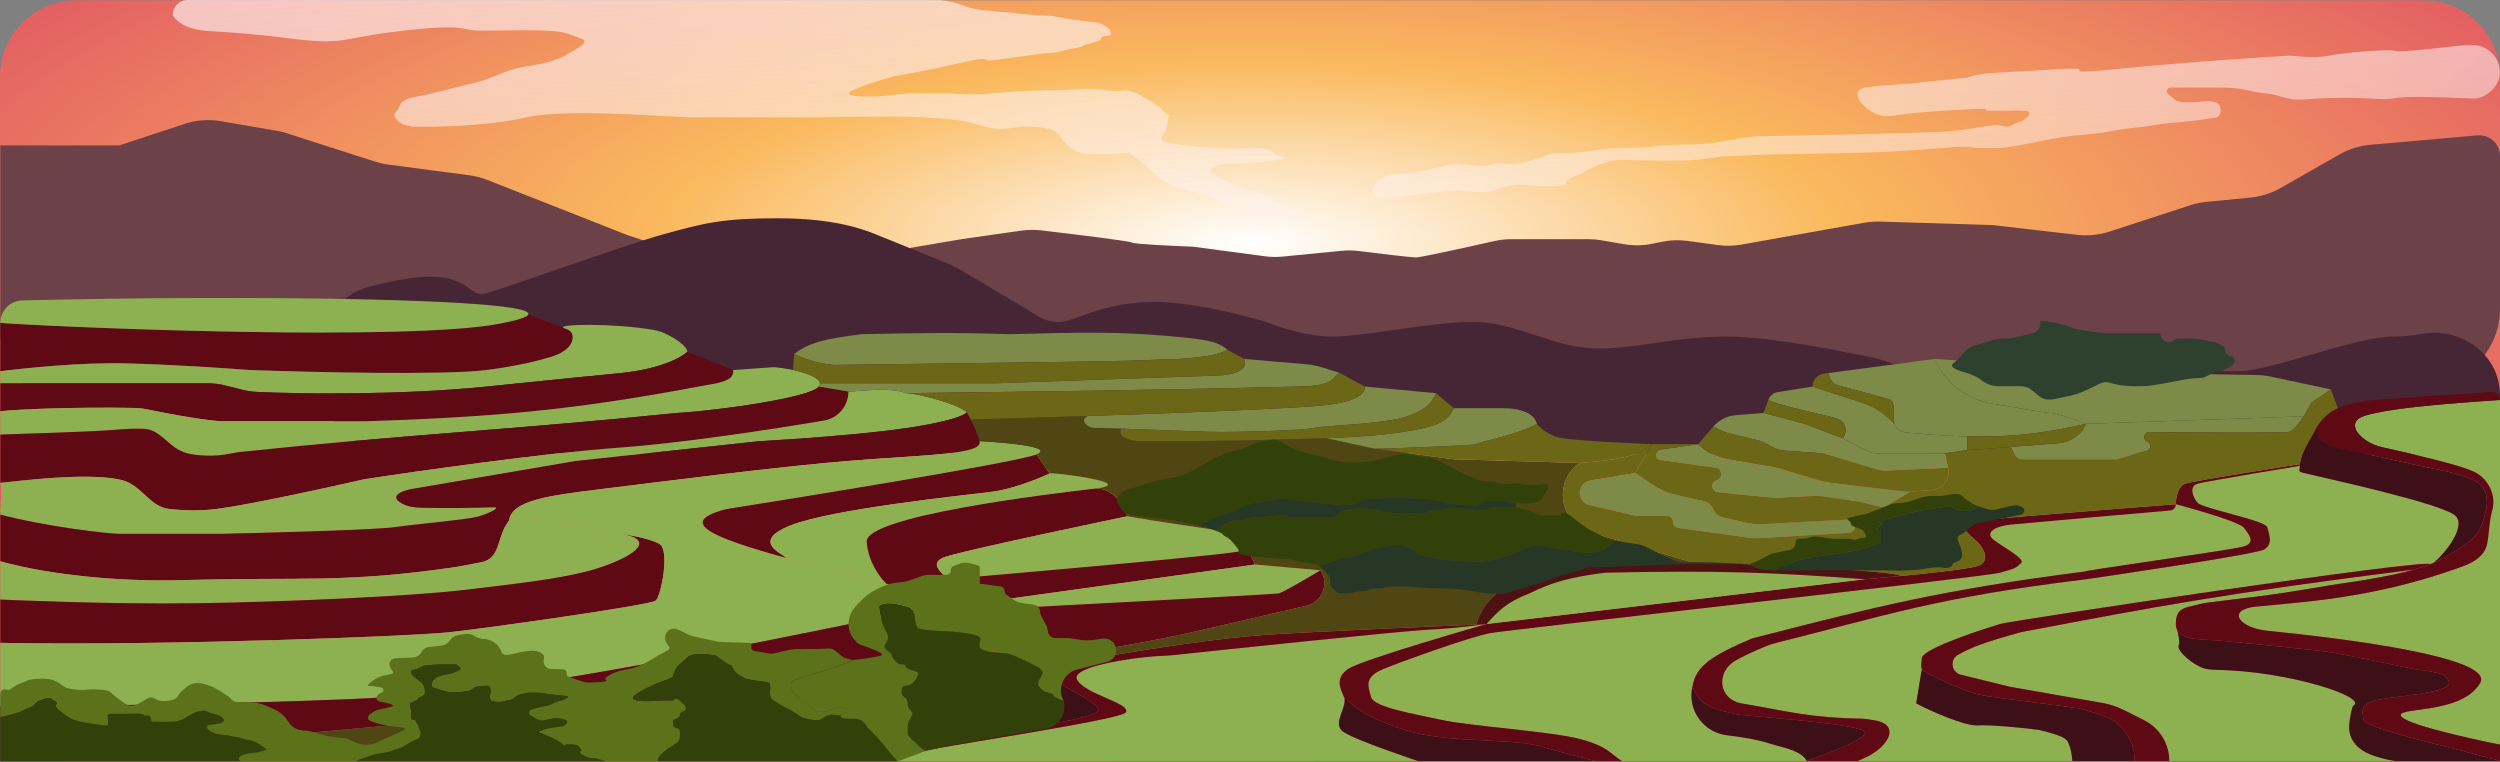 <svg width="328" height="100" viewBox="0 0 328 100" fill="none" xmlns="http://www.w3.org/2000/svg">
<rect x="0" y="0" width="328" height="100" fill="#808080" stroke="none"/>
<path d="M0 10.046C0 4.523 4.477 0.046 10 0.046H318C323.523 0.046 328 4.523 328 10.046V89.865C328 95.388 323.523 99.865 318 99.865H10C4.477 99.865 0 95.388 0 89.865V10.046Z" fill="url(#paint0_radial_1702_16565)"/>
<path d="M158.359 25.659L164.216 28.008L169.291 29.549C169.553 29.629 169.836 29.597 170.073 29.46L170.207 29.384C170.986 28.937 170.755 27.756 169.865 27.636C169.757 27.621 169.652 27.587 169.555 27.537C168.263 26.858 165.768 25.553 165.052 25.199C164.123 24.739 163.193 24.787 162.612 24.423C162.217 24.175 159.68 23.482 158.964 22.694C158.247 21.903 160.132 21.5 161.2 21.462C162.973 21.399 164.91 21.393 167.144 21.078C170.072 20.666 167.261 20.489 167.144 20.096C167.028 19.703 165.982 19.43 165.052 19.43C164.123 19.43 161.217 19.547 159.59 19.43C157.963 19.312 156.452 19.253 154.593 18.959C152.733 18.664 153.198 18.782 152.501 18.429C151.804 18.076 153.198 17.871 153.198 15.838C153.198 15.042 153.967 15.398 153.198 15.014C152.43 14.63 153.082 14.308 149.131 12.247C146.806 11.364 148.085 12.247 145.179 11.835C142.274 11.423 141.461 11.835 139.081 11.835H137.044C135.688 11.874 132.442 12.012 130.304 12.247C127.631 12.541 124.958 12.247 124.261 12.247H119.379C118.101 12.247 116.59 12.678 113.917 12.678C111.779 12.678 111.322 12.391 111.361 12.247C111.399 12.051 112.592 11.34 117.055 10.069C117.752 9.892 119.844 9.657 125.539 8.361C131.233 7.066 127.863 8.244 130.885 7.831C133.906 7.419 131.931 7.655 137.044 6.991C138.671 6.991 139.081 6.654 140.789 6.36C142.497 6.065 141.809 6.006 142.739 5.771C143.669 5.535 144.482 5.359 144.482 5.014C144.482 4.668 145.761 4.711 145.761 4.535C145.761 4.209 145.63 3.894 145.376 3.69C145.108 3.475 144.772 3.239 144.482 3.122C143.901 2.886 142.158 2.768 140.789 2.592C139.647 2.444 138.401 2.055 137.25 2.055C136.762 2.055 136.279 2.041 135.909 2.003C135 1.909 133.575 1.767 132.977 1.709L129.059 1.348C128.265 1.275 127.482 1.107 126.727 0.847L125.84 0.542C124.794 0.183 123.696 0 122.591 0H24.6C23.538 0 22.677 0.861 22.677 1.923C22.677 2.034 22.758 2.176 22.894 2.335C24.084 3.727 26.085 4.02 27.915 4.114C30.283 4.235 33.742 4.499 37.807 5.014C45.616 6.003 44.151 5.014 52.937 4.024C61.722 3.035 60.014 4.024 63.186 4.024C66.359 4.024 69.043 3.901 71.727 4.024C74.411 4.148 74.656 4.519 76.12 5.014C77.584 5.508 75.876 6.25 74.656 6.991C73.436 7.733 72.215 8.228 69.043 8.722C65.871 9.217 65.138 10.206 61.966 10.947C58.794 11.689 57.329 12.184 54.645 12.678C51.961 13.173 52.693 14.038 51.961 14.656C51.229 15.274 52.449 16.635 54.645 16.635C56.842 16.635 63.675 16.635 69.043 15.398C74.412 14.162 88.322 15.398 90.762 15.398H107.601C109.797 15.398 116.386 15.151 121.267 15.398C126.147 15.646 126.635 15.893 129.32 16.635C132.004 17.376 132.98 16.387 135.909 16.635C137.187 16.743 137.991 17.003 138.47 17.27C138.975 17.552 139.263 18.108 139.615 18.566C140.36 19.537 141.492 20.138 142.716 20.173C144.346 20.22 146.311 20.231 147.378 20.096C147.752 20.049 148.106 20.138 148.433 20.316C150.456 21.416 151.801 23.639 153.967 24.423L158.359 25.659Z" fill="url(#paint1_linear_1702_16565)"/>
<path d="M186.669 22.432C185.793 22.615 184.415 22.784 182.848 22.916C179.997 23.155 178.94 26.244 181.788 25.965C183.879 25.906 184.112 25.659 188.761 25.199C193.409 24.739 190.62 25.199 193.758 25.199C196.896 25.199 195.269 24.905 197.942 24.423C200.615 23.941 199.452 24.423 203.171 24.423C206.89 24.423 204.45 23.904 206.425 23.187C208.401 22.469 207.588 22.432 210.028 21.549C212.469 20.666 212.469 21.078 218.628 21.078C224.788 21.078 222.812 20.666 227.809 20.431C232.806 20.195 241.639 20.136 244.777 20.018C247.915 19.901 249.774 19.842 254.655 19.43C259.536 19.018 257.444 19.43 260.466 19.43C263.488 19.43 263.023 19.43 268.136 18.429C273.25 17.428 273.366 17.871 276.736 17.251C280.106 16.632 280.223 16.839 282.547 16.427C284.871 16.015 286.731 16.074 289.985 15.544C290.239 15.503 290.466 15.468 290.669 15.438C291.581 15.305 291.576 13.651 290.682 13.425C289.288 13.071 289.636 13.425 286.731 13.425C285.738 13.425 285.478 13.212 284.459 12.334C284.352 12.242 284.29 12.107 284.29 11.966C284.29 11.699 284.507 11.482 284.775 11.482H290.682C294.633 11.482 294.633 11.953 296.725 12.188C298.817 12.424 297.771 12.306 299.863 12.836C301.955 13.366 302.42 12.836 307.417 12.836C312.415 12.836 312.298 13.248 314.506 12.836C315.821 12.59 320.616 12.768 324.5 12.932C326.137 13.001 328 11.219 328 9.58C328 7.526 326.337 5.844 324.283 5.902C323.877 5.913 323.508 5.928 323.223 5.948C321.479 6.065 320.898 6.242 316.947 6.595C312.996 6.948 315.204 6.536 312.996 6.595C310.788 6.654 307.766 6.89 305.558 7.302C303.35 7.714 301.142 7.302 300.444 7.302C299.747 7.302 286.963 8.126 278.247 9.009C269.531 9.892 274.644 8.95 271.855 9.009C269.066 9.068 267.671 9.244 263.023 9.48C258.374 9.715 259.188 10.01 258.025 10.187C256.863 10.363 253.958 10.54 250.82 10.952C250.538 10.989 246.808 11.218 246.526 11.254C245.854 11.339 245.21 11.422 244.777 11.482C241.958 11.871 245.318 15.696 248.124 15.22C249.433 14.998 251.421 14.736 254.655 14.543C264.534 13.954 258.374 14.543 261.628 14.543C264.882 14.543 263.952 14.425 265.696 14.543C266.897 14.624 265.983 15.649 264.845 16.044C264.5 16.165 264.18 16.295 263.952 16.427C263.139 16.898 262.79 16.309 261.628 16.427C260.466 16.545 257.677 17.075 255.469 17.251C253.261 17.428 233.155 17.871 230.831 17.871C228.506 17.871 225.601 18.959 221.533 18.959C217.466 18.959 216.769 19.43 213.05 19.43C209.331 19.43 208.285 20.096 205.379 20.096C202.474 20.096 204.333 20.096 200.847 21.078C197.361 22.06 196.896 21.078 195.85 21.549C194.804 22.02 192.479 21.549 191.201 21.549C189.923 21.549 188.644 22.02 186.669 22.432Z" fill="url(#paint2_linear_1702_16565)"/>
<path d="M0.042 19.074H15.681L24.168 16.267C25.726 15.752 27.387 15.628 29.005 15.907L36.967 17.278L49.199 21.2C49.767 21.381 50.349 21.512 50.94 21.59L61.589 23C62.395 23.107 63.184 23.311 63.941 23.609L82.296 30.837L95.952 35.34C97.501 35.851 99.153 35.975 100.762 35.701L126.13 31.382L134.021 30.257C134.868 30.136 135.727 30.124 136.577 30.224C141.064 30.749 148.162 31.619 148.468 31.817C148.805 32.035 153.948 32.271 156.477 32.362L165.975 33.625C166.735 33.726 167.504 33.739 168.268 33.665L176.017 32.906C176.756 32.834 177.501 32.844 178.238 32.935C181.016 33.279 185.181 33.777 185.77 33.777C186.38 33.777 192.327 32.47 196.055 31.629C196.783 31.465 197.526 31.382 198.272 31.382H208.412C208.981 31.382 209.549 31.43 210.11 31.527L213.091 32.04C214.324 32.252 215.586 32.232 216.812 31.978L218.029 31.727C219.134 31.498 220.27 31.459 221.389 31.609L225.42 32.153C226.447 32.291 227.489 32.269 228.509 32.087L244.596 29.223C245.277 29.102 245.968 29.051 246.659 29.073L261.426 29.53L271.331 30.674L272.545 30.811C273.967 30.972 275.406 30.826 276.767 30.382L287.36 26.93C288.052 26.704 288.766 26.555 289.49 26.485L295.235 25.926C296.634 25.79 297.989 25.36 299.211 24.665L306.948 20.264C308.197 19.554 309.583 19.121 311.013 18.994L325.047 17.756C325.341 17.73 325.638 17.752 325.925 17.821C327.143 18.117 328 19.207 328 20.46V40.553C328 46.039 323.58 50.501 318.093 50.552L10.136 53.426C4.576 53.478 0.042 48.986 0.042 43.426V19.074Z" fill="#6C4147"/>
<path d="M41.756 46.695C41.756 42.458 44.418 38.64 48.523 37.589C50.966 36.964 53.652 36.412 55.816 36.312C61.218 36.062 61.7 38.828 63.315 38.579C64.929 38.33 81.716 32.206 87.06 30.731C92.404 29.257 94.748 28.638 102.057 28.639C109.367 28.639 113.118 30.033 114.868 30.731C116.482 31.375 121.59 33.454 124.497 34.639C124.952 34.825 125.39 35.043 125.813 35.293L134.651 40.525C135.208 40.855 135.727 41.252 136.296 41.561C136.9 41.888 137.811 42.242 138.926 42.242C140.995 42.242 144.163 39.885 150.486 39.626C155.986 39.4 163.738 41.547 165.662 42.109C165.962 42.197 166.251 42.302 166.543 42.412C167.787 42.881 171.486 44.16 174.856 44.16C178.983 44.16 187.543 42.242 193.29 42.242C199.038 42.242 204.141 45.831 209.85 45.73C215.558 45.629 219.686 44.16 226.722 44.16C232.471 44.16 242.595 46.257 246.104 47.023C246.93 47.204 247.72 47.504 248.517 47.785C249.66 48.188 251.563 48.695 253.904 48.695H293.897C297.72 48.695 309.48 44.098 313.893 44.16C314.991 44.176 316.418 44.019 317.94 43.774C323.054 42.95 328 46.635 328 51.816C328 56.136 324.495 59.637 320.174 59.633L51.745 59.344C46.227 59.338 41.756 54.863 41.756 49.344V46.695Z" fill="#462635"/>
<path d="M65.548 42.47C53.611 44.748 10.98 43.095 0.042 42.371V48.711C2.777 48.349 10.542 47.505 16.759 47.678C22.977 47.852 30 48.33 32.735 48.547C40.794 48.836 58.295 49.241 63.821 48.547C67.475 48.087 70.323 47.413 72.167 46.863C73.517 46.46 75.061 45.692 75.135 44.284C75.161 43.788 74.923 43.344 74.183 43.121C74.073 43.088 73.993 43.057 73.942 43.028L69.316 41.248C69.178 41.597 67.993 42.003 65.548 42.47Z" fill="#5F0915"/>
<path d="M16.759 47.678C10.542 47.505 2.777 48.349 0.042 48.711V50.283H27.18C28.001 50.283 28.82 50.384 29.617 50.584L31.801 51.133C32.422 51.289 33.052 51.386 33.692 51.415C39.566 51.683 52.4 51.865 63.821 50.717C78.933 49.198 74.183 49.632 81.092 48.981C86.618 48.46 89.439 46.883 90.159 46.159C90.288 45.834 89.375 44.704 87.18 43.722C86.664 43.491 86.117 43.342 85.559 43.25C80.267 42.383 73.035 42.522 73.942 43.028L74.183 43.121C74.923 43.344 75.161 43.788 75.135 44.284C75.061 45.692 73.517 46.46 72.167 46.863C70.323 47.413 67.475 48.087 63.821 48.547C58.295 49.241 40.794 48.836 32.735 48.547C30 48.33 22.977 47.852 16.759 47.678Z" fill="#8DB150"/>
<path d="M90.159 46.159C89.439 46.883 86.618 48.46 81.092 48.981C74.183 49.632 78.933 49.198 63.821 50.717C52.4 51.865 39.566 51.683 33.692 51.415C33.052 51.386 32.422 51.289 31.801 51.133L29.617 50.584C28.82 50.384 28.001 50.283 27.18 50.283H0.042V53.957C2.531 53.679 9.929 53.388 17.55 53.52C18.173 53.531 18.795 53.604 19.405 53.73C25.365 54.959 28.458 55.274 29.28 55.274H47.846C67.918 54.647 77.729 53.355 94.044 50.283C95.804 49.848 96.233 49.456 96.203 48.547L90.159 46.159Z" fill="#5F0915"/>
<path d="M19.405 53.73C18.795 53.604 18.173 53.531 17.55 53.52C9.929 53.388 2.531 53.679 0.042 53.957V57.018C3.208 56.873 11.319 56.706 15.464 56.359C16.838 56.244 17.933 56.221 18.795 56.253C20.616 56.319 21.552 57.716 23.035 58.774C23.572 59.157 24.423 59.48 25.075 59.584C26.91 59.877 28.471 59.799 29.515 59.637C30.23 59.526 30.945 59.358 31.666 59.282C53.267 57.006 66.543 56.428 88.714 54.189C94.758 53.827 106.393 52.106 107.429 50.717C107.54 50.568 107.584 50.423 107.571 50.283C107.501 49.527 105.771 48.916 104.039 48.547C103.109 48.348 102.179 48.218 101.506 48.173L96.203 48.547C96.233 49.456 95.804 49.848 94.044 50.283C77.729 53.355 67.918 54.647 47.846 55.274H29.28C28.458 55.274 25.365 54.959 19.405 53.73Z" fill="#8DB150"/>
<path d="M107.429 50.717C106.393 52.106 94.758 53.827 88.714 54.189C66.543 56.428 53.267 57.006 31.666 59.282C30.945 59.358 30.23 59.526 29.515 59.637C28.471 59.799 26.91 59.877 25.075 59.584C24.423 59.48 23.572 59.157 23.035 58.774C21.552 57.716 20.616 56.319 18.795 56.253C17.933 56.221 16.838 56.244 15.464 56.359C11.319 56.706 3.208 56.873 0.042 57.018V63.357C2.921 63.068 10.882 62.02 15.464 62.87C15.867 62.945 16.209 63.041 16.5 63.154C18.775 64.034 19.786 66.52 22.211 66.78C24.035 66.976 26.234 67.051 28.417 66.776C32.562 66.255 43.097 63.955 47.846 62.87C54.898 61.785 71.42 59.441 81.092 58.746C89.329 58.155 101.074 56.367 108.111 55.179C109.969 54.866 111.315 53.252 111.315 51.368L107.429 50.717Z" fill="#5F0915"/>
<path d="M15.464 62.87C10.882 62.02 2.921 63.068 0.042 63.357C0.33 64.298 0.042 65.948 0.042 67.511C5.655 69.03 14.169 70.032 15.464 70.032H29.28C35.757 69.887 49.314 69.511 51.732 69.164C54.754 68.73 60.881 68.231 62.608 67.797C63.99 67.449 65.97 66.487 64.674 66.559C63.562 66.621 58.448 66.705 55.274 66.617C54.355 66.592 53.413 66.47 52.623 65.999C51.07 65.075 52.683 64.415 53.891 64.172L75.479 60.483L99.657 57.879C103.687 57.661 113.214 57.01 119.086 56.142C124.249 55.379 126.715 54.472 126.845 54.068C126.795 53.98 126.025 53.558 126.025 53.558C125.161 53.051 121.314 51.758 118.896 51.584C116.478 50.717 112.898 51.368 111.315 51.368C111.315 53.252 109.969 54.866 108.111 55.179C101.074 56.367 89.329 58.155 81.092 58.746C71.42 59.441 54.898 61.785 47.846 62.87C43.097 63.955 32.562 66.255 28.417 66.776C26.234 67.051 24.035 66.976 22.211 66.78C19.786 66.52 18.775 64.034 16.5 63.154C16.209 63.041 15.867 62.945 15.464 62.87Z" fill="#8DB150"/>
<path d="M119.086 56.142C113.214 57.01 103.687 57.661 99.657 57.879L75.479 60.483L53.891 64.172C52.683 64.415 51.07 65.075 52.623 65.999C53.413 66.47 54.355 66.592 55.274 66.617C58.448 66.705 63.562 66.621 64.674 66.559C65.97 66.487 63.99 67.449 62.608 67.797C60.881 68.231 54.754 68.73 51.732 69.164C49.314 69.511 35.757 69.887 29.28 70.032H15.464C14.169 70.032 5.655 69.03 0.042 67.511V73.632C2.345 74.355 11.665 76.456 24.099 76.108C39.643 75.674 45.256 76.542 59.935 74.372C61.159 74.155 62.204 73.959 63.093 73.784C65.803 73.25 65.079 70.457 66.792 68.29C67.099 65.617 72.164 64.994 79.127 64.136L79.345 64.109C86.42 63.238 102.566 61.145 112.251 60.396C121.936 59.648 128.988 59.615 128.523 57.879C128.268 56.925 127.764 55.829 127.361 55.034C127.138 54.595 126.947 54.248 126.845 54.068C126.715 54.472 124.249 55.379 119.086 56.142Z" fill="#5F0915"/>
<path d="M81.523 70.032C75.651 68.99 67.724 67.111 66.792 68.29C65.079 70.457 65.803 73.25 63.093 73.784C62.204 73.959 61.159 74.155 59.935 74.372C45.256 76.542 39.643 75.674 24.099 76.108C11.665 76.456 2.345 74.355 0.042 73.632V78.66C0.042 78.66 14.072 79.32 25.826 79.147C37.581 78.974 53.891 78.228 60.799 77.41C67.707 76.593 72.611 76.045 76.774 75.023C80.937 74.002 87.395 71.073 81.523 70.032Z" fill="#8DB150"/>
<path d="M81.523 70.032C87.395 71.073 80.937 74.002 76.774 75.023C72.611 76.045 67.707 76.593 60.799 77.41C53.891 78.228 37.581 78.974 25.826 79.147C14.072 79.32 0.042 78.66 0.042 78.66V84.344C22.341 84.74 54.058 83.446 58.707 82.972C63.356 82.497 85.293 79.394 86.019 78.809C86.745 78.225 87.908 72.164 86.528 71.361C85.147 70.558 81.523 70.032 81.523 70.032Z" fill="#5F0915"/>
<path d="M66.792 68.29C67.724 67.111 75.651 68.99 81.523 70.032C81.523 70.032 85.147 70.558 86.528 71.361C87.908 72.164 86.745 78.225 86.019 78.809C85.293 79.394 63.356 82.497 58.707 82.972C54.058 83.446 22.341 84.74 0.042 84.344V92.651C0.042 92.651 46.23 92.533 63.124 90.532C80.018 88.531 110.441 82.002 116.738 80.805C117.147 80.728 117.527 80.65 117.879 80.572C122.952 79.445 122.185 78.255 116.738 76.701L116.302 76.591C111.218 75.319 106.76 74.196 103.105 73.19C93.121 70.442 89.133 68.571 94.766 66.931C95.09 66.837 95.412 66.771 95.745 66.718C100.169 66.016 133.225 60.747 136 59.612C138.975 58.396 128.523 57.879 128.523 57.879C128.988 59.615 121.936 59.648 112.251 60.396C102.566 61.145 86.42 63.238 79.345 64.109L79.127 64.136C72.164 64.994 67.099 65.617 66.792 68.29Z" fill="#8DB150"/>
<path d="M136 59.612C133.225 60.747 100.169 66.016 95.745 66.718C95.412 66.771 95.09 66.837 94.766 66.931C89.133 68.571 93.121 70.442 103.105 73.19C102.966 72.747 98.295 71.118 103.655 68.956C109.016 66.795 126.503 64.972 130.009 64.541C133.515 64.109 137.707 62.128 137.707 62.128L136 59.612Z" fill="#5F0915"/>
<path d="M116.302 76.591C116.302 76.591 113.979 74.465 113.708 71.096C113.436 67.727 137.384 64.835 143.593 64.109C143.593 64.109 143.635 64.102 143.71 64.096C149.649 63.364 137.677 61.892 137.707 62.128C137.707 62.128 133.515 64.109 130.009 64.541C126.503 64.972 109.016 66.795 103.655 68.956C98.295 71.118 102.966 72.747 103.105 73.19C106.76 74.196 111.218 75.319 116.302 76.591Z" fill="#8DB150"/>
<path d="M116.302 76.591L116.738 76.701L124.344 75.985L124.296 75.939C123.134 74.828 122.189 73.924 123.67 73.19C125.171 72.446 147.887 67.741 147.887 67.741C146.569 64.089 144.254 64.051 143.71 64.096C143.672 64.1 143.633 64.105 143.593 64.109C137.384 64.835 113.436 67.727 113.708 71.096C113.979 74.465 116.302 76.591 116.302 76.591Z" fill="#5F0915"/>
<path d="M160.299 69.644C160.043 69.59 152.157 68.493 147.887 67.741C147.887 67.741 125.171 72.446 123.67 73.19C122.189 73.924 123.134 74.828 124.296 75.939L124.344 75.985C124.344 75.985 156.472 73.233 161.947 72.446C162.736 72.332 163.317 72.209 163.728 72.081C166.169 71.316 161.87 69.978 160.299 69.644Z" fill="#8DB150"/>
<path d="M124.344 75.985L116.738 76.701C122.185 78.255 122.952 79.445 117.879 80.572L164.663 74.064L163.728 72.081C163.317 72.209 162.736 72.332 161.947 72.446C156.472 73.233 124.344 75.985 124.344 75.985Z" fill="#5F0915"/>
<path d="M164.663 74.064L117.879 80.572C134.29 79.713 167.246 77.969 167.774 77.855C168.302 77.741 171.639 75.786 173.242 74.823L164.663 74.064Z" fill="#8DB150"/>
<path d="M116.738 80.805C110.441 82.002 80.018 88.531 63.124 90.532C46.23 92.533 0.042 92.651 0.042 92.651V99.865L124.843 88.415C125.041 88.396 125.23 88.374 125.426 88.344C128.026 87.945 147.635 84.923 155.853 83.067C161.222 81.855 167.404 80.409 171.416 79.465C173.479 78.98 174.417 76.587 173.242 74.823C171.639 75.786 168.302 77.741 167.774 77.855C167.246 77.969 134.29 79.713 117.879 80.572C117.527 80.65 117.147 80.728 116.738 80.805Z" fill="#5F0915"/>
<path d="M0.042 42.371C10.98 43.095 53.611 44.748 65.548 42.47C67.993 42.003 69.178 41.597 69.316 41.248C70.154 39.121 31.648 38.697 2.919 39.416C1.316 39.456 0.042 40.768 0.042 42.371Z" fill="#8DB150"/>
<path d="M141.289 89.117C142.17 91.068 148.346 92.228 147.729 93.436C147.169 94.532 121.204 98.154 117.613 99.265C117.516 99.295 117.677 99.838 117.613 99.865C117.441 99.936 117.502 99.831 117.613 99.865L186.029 99.843C186.029 99.843 177.501 97.02 176.133 95.937C174.766 94.854 176.875 92.667 176.329 91.438C175.783 90.209 175.166 88.969 176.875 87.767C178.585 86.566 195.031 81.866 195.031 81.866C195.031 81.866 191.247 82.44 187.444 82.612C184.079 82.764 159.537 85.357 153.933 85.952C153.167 86.034 152.41 86.043 151.642 86.095C148.476 86.306 140.54 87.458 141.289 89.117Z" fill="#8DB150"/>
<path d="M207.453 96.996C211.077 98.002 211.282 98.917 212.783 99.843H237.05C236.826 99.453 236.346 98.622 233.601 97.95C233.118 97.831 232.638 97.695 232.164 97.544C230.482 97.011 228.706 96.725 226.558 96.46C223.431 96.073 221.334 93.097 222.057 90.03C222.51 87.383 224.549 86.034 229.868 83.76L230.169 83.683C245.893 79.646 254.802 77.359 273.712 74.958C271.93 75.064 292.486 72.195 294.248 71.728C296.011 71.261 295.122 70.207 294.421 69.262C293.72 68.318 285.468 66.155 285.468 66.155C285.468 66.581 285.151 66.936 284.727 66.973C281.147 67.285 265.746 68.632 263.831 68.829C261.663 69.052 260.586 69.859 261.374 70.648C262.162 71.437 265.772 73.275 265.196 73.838C264.621 74.401 264.552 74.574 262.398 75.142C260.244 75.71 198.017 82.613 195.509 83.067C193.001 83.521 184.169 86.68 181.517 87.767C178.864 88.854 179.52 90.066 179.879 91.438C180.237 92.81 185.605 93.67 189.161 94.457C192.717 95.245 203.829 95.989 207.453 96.996Z" fill="#8DB150"/>
<path d="M319.274 73.838C320.38 73.035 323.604 69.314 322.222 67.736C320.841 66.157 305.071 62.73 302.244 62.054C301.37 61.845 301.766 61.743 301.738 61.118C301.738 61.118 289.483 63.129 288.327 63.464C287.171 63.799 287.667 65.211 288.327 65.965C288.987 66.72 297.219 68.28 297.461 69.163C297.703 70.047 298.276 71.424 297.02 72.108C295.815 72.764 275.463 75.744 273.818 75.984C273.739 75.996 273.671 76.005 273.592 76.014C253.834 78.416 247.242 80.806 233.042 84.342C232.569 84.46 232.096 84.613 231.646 84.801C229.997 85.49 228.706 86.085 227.688 86.673C225.082 88.18 225.476 91.716 228.434 92.273C228.668 92.318 228.915 92.361 229.176 92.404C234.615 93.331 237.65 94.192 244.223 94.281C244.563 94.285 245.736 94.463 246.07 94.526C249.438 95.164 247.696 98.102 244.557 99.479L243.727 99.843H271.902C271.789 99.401 271.886 98.727 271.419 97.592C271.247 96.927 270.674 96.543 267.529 95.768C265.798 95.516 261.036 95.066 259.464 95.171C257.782 95.283 253.19 93.243 251.401 92.285L252.051 88.307L252.143 87.739C251.999 87.48 252.062 87.136 252.143 86.344C252.28 85.016 260.965 82.309 262.398 81.866C263.831 81.423 318.274 73.265 318.842 74.017C318.991 73.957 319.135 73.898 319.274 73.838Z" fill="#8DB150"/>
<path d="M287.441 79.532C288.261 79.321 289.092 79.117 289.933 79.018C299.93 77.845 301.232 77.516 305.813 76.762C311.161 76.008 314.442 75.368 316.698 74.732C292.049 77.83 282.509 79.642 265.843 82.808L265.196 82.931C260.308 84.27 258.522 84.979 256.858 85.936C256.429 86.182 256.175 86.645 256.175 87.14C256.175 87.797 256.624 88.369 257.263 88.525L263.831 90.13L275.842 92.225C276.801 92.392 277.73 92.698 278.6 93.133L281.298 94.484C283.327 95.499 284.609 97.574 284.609 99.843H314.191C312.811 99.614 311.821 99.319 310.951 98.967C309.254 98.279 308.089 96.979 308.215 95.152C308.256 94.558 308.422 93.609 308.569 93.032C308.625 92.814 308.686 92.635 308.768 92.586C310.701 91.45 300.196 88.049 290.904 87.889C290.154 87.876 289.393 87.834 288.713 87.519C287.008 86.728 285.491 85.115 285.863 84.644C285.998 84.472 285.873 83.274 285.58 82.512C285.507 82.323 285.468 82.109 285.468 81.866C285.468 80.076 286.302 79.824 287.441 79.532Z" fill="#8DB150"/>
<path d="M315.079 94.022C316.24 95.374 328 97.693 328 97.693V52.474C318.93 53.093 313.252 53.638 310.277 54.544C307.453 55.405 309.679 58.038 312.56 58.681C320.497 60.451 323.426 61.327 324.649 61.915C325.916 62.523 326.851 63.837 327.081 65.224C327.265 66.332 326.893 67.154 326.753 67.948C326.305 71.019 326.582 71.872 325.334 73.046C324.722 73.623 323.943 73.998 323.154 74.289C311.338 78.648 301.436 79.001 295.9 79.601C292.103 80.013 293.715 82.382 297.516 82.758C308.085 83.802 327.319 86.288 325.4 89.611C322.939 93.874 313.919 92.671 315.079 94.022Z" fill="#8DB150"/>
<path d="M147.729 93.436C148.346 92.228 142.17 91.068 141.289 89.117C140.54 87.458 148.476 86.306 151.642 86.095C152.41 86.043 153.167 86.034 153.933 85.952C159.537 85.357 184.079 82.764 187.444 82.612C191.247 82.44 195.031 81.866 195.031 81.866C194.97 81.875 194.495 81.9 193.703 81.937C188.717 82.171 171.196 82.904 165.844 83.304C159.774 83.757 152.388 84.874 143.25 86.409C142.85 86.476 142.455 86.567 142.068 86.69C140.726 87.115 137.535 88.189 137.707 88.742C137.924 89.441 144.156 92.006 144.086 93.183C144.053 93.757 141.06 94.415 137.328 95.097C133.405 95.814 127.598 96.563 124.621 97.264C121.451 98.011 119.098 98.749 117.613 99.265C117.53 99.294 117.691 99.837 117.613 99.865C117.741 99.811 116.681 100.195 117.613 99.865C117.677 99.838 117.516 99.295 117.613 99.265C121.204 98.154 147.169 94.532 147.729 93.436Z" fill="#5F0915"/>
<path d="M195.031 81.866C195.031 81.866 178.585 86.566 176.875 87.767C175.166 88.969 175.783 90.209 176.329 91.438C177.745 92.728 178.49 93.466 180.821 94.457C184.347 95.965 186.618 96.636 192.077 96.996C197.353 97.253 199.784 97.406 201.457 97.746C204.57 98.601 206.285 99.079 209.228 99.843H212.783C211.282 98.917 211.077 98.002 207.453 96.996C203.829 95.989 192.717 95.245 189.161 94.457C185.605 93.67 180.237 92.81 179.879 91.438C179.52 90.066 178.864 88.854 181.517 87.767C184.169 86.68 193.001 83.521 195.509 83.067C198.017 82.613 260.244 75.71 262.398 75.142C264.552 74.574 264.621 74.401 265.196 73.838C265.772 73.275 262.162 71.437 261.374 70.648C260.586 69.859 261.663 69.052 263.831 68.829C265.746 68.632 281.147 67.285 284.727 66.973C285.151 66.936 285.468 66.581 285.468 66.155C285.468 66.155 265.943 67.661 261.374 68.109C256.805 68.556 257.452 69.093 258.098 69.859C258.299 70.097 258.694 70.461 259.142 70.848C260.517 72.038 261.141 73.773 259.395 74.284C258.013 74.688 252.868 75.235 249.043 75.601C246.572 75.838 244.652 76 244.652 76L195.031 81.866Z" fill="#5F0915"/>
<path d="M301.74 60.902C301.74 60.902 287.909 63.041 286.689 63.464C285.469 63.887 285.468 66.155 285.468 66.155C285.468 66.155 293.72 68.318 294.421 69.262C295.122 70.207 296.011 71.261 294.248 71.728C292.486 72.195 271.93 75.064 273.712 74.958C254.802 77.359 245.893 79.646 230.169 83.683L229.868 83.76C224.549 86.034 222.51 87.383 222.057 90.03C223.056 92.786 224.96 93.027 228.042 93.766C233.476 94.306 244.735 95.083 244.735 96.141C244.735 97.198 237.05 99.843 237.05 99.843H243.727L244.557 99.479C247.696 98.102 249.438 95.164 246.07 94.526C245.736 94.463 244.563 94.285 244.223 94.281C237.65 94.192 234.615 93.331 229.176 92.404C228.915 92.361 228.668 92.318 228.434 92.273C225.476 91.716 225.082 88.18 227.688 86.673C228.706 86.085 229.997 85.49 231.646 84.801C232.096 84.613 232.569 84.46 233.042 84.342C247.242 80.806 253.834 78.416 273.592 76.014C273.671 76.005 273.739 75.996 273.818 75.984C275.463 75.744 295.815 72.764 297.02 72.108C298.276 71.424 297.703 70.047 297.461 69.163C297.219 68.28 288.987 66.72 288.327 65.965C287.667 65.211 287.171 63.799 288.327 63.464C289.483 63.129 301.738 61.118 301.738 61.118C301.735 61.054 301.736 60.989 301.739 60.923C301.739 60.916 301.74 60.909 301.74 60.902Z" fill="#5F0915"/>
<path d="M318.842 74.017C318.274 73.265 263.831 81.423 262.398 81.866C260.965 82.309 252.28 85.016 252.143 86.344C252.062 87.136 251.999 87.48 252.143 87.739C252.241 87.914 252.434 88.05 252.78 88.259C253.638 88.778 258.015 90.867 260.207 91.25C262.398 91.634 271.154 92.661 272.832 92.959C273.53 93.083 275.015 93.58 276.462 94.124C278.583 94.92 280.219 97.584 280.047 99.843H284.609C284.609 97.574 283.327 95.499 281.298 94.484L278.6 93.133C277.73 92.698 276.801 92.392 275.842 92.225L263.831 90.13L257.263 88.525C256.624 88.369 256.175 87.797 256.175 87.14C256.175 86.645 256.429 86.182 256.858 85.936C258.522 84.979 260.308 84.27 265.196 82.931L265.843 82.808C282.509 79.642 292.049 77.83 316.698 74.732C317.537 74.495 318.234 74.258 318.842 74.017Z" fill="#5F0915"/>
<path d="M328 52.474C328 51.857 327.478 51.37 326.863 51.411L311.255 52.474C309.329 52.763 307.889 53.029 306.723 53.558C305.633 54.052 304.783 54.774 303.999 55.956C303.841 57.154 304.172 57.685 305.004 58.145C305.525 58.434 306.107 58.591 306.687 58.721C311.995 59.907 315.238 60.65 321.315 61.924C324.539 62.849 326.524 63.255 326.263 66.401C325.576 70.007 324.615 70.591 322.964 71.789C321.647 72.573 320.696 73.226 319.274 73.838C319.135 73.898 318.991 73.957 318.842 74.017C318.234 74.258 317.537 74.495 316.698 74.732C314.442 75.368 311.161 76.008 305.813 76.762C301.232 77.516 299.93 77.845 289.933 79.018C289.092 79.117 288.261 79.321 287.441 79.532C286.302 79.824 285.468 80.076 285.468 81.866C285.468 82.109 285.507 82.323 285.58 82.512C286.208 84.14 289.337 83.852 291.194 84.045C291.266 84.053 291.331 84.06 291.403 84.067C292.523 84.175 302.516 85.137 304.988 85.466C307.609 85.815 315.107 87.475 316.698 87.767C318.288 88.06 321.315 88.133 321.315 89.611C321.315 91.089 313.045 91.329 311.255 92.015C309.465 92.701 310.036 93.549 310.101 94.457C310.164 95.345 319.315 97.578 321.199 98.038L321.315 98.066C322.899 98.453 328 99.843 328 99.843V97.693C328 97.693 316.24 95.374 315.079 94.022C313.919 92.671 322.939 93.874 325.4 89.611C327.319 86.288 308.085 83.802 297.516 82.758C293.715 82.382 292.103 80.013 295.9 79.601C301.436 79.001 311.338 78.648 323.154 74.289C323.943 73.998 324.722 73.623 325.334 73.046C326.582 71.872 326.305 71.019 326.753 67.948C326.893 67.154 327.265 66.332 327.081 65.224C326.851 63.837 325.916 62.523 324.649 61.915C323.426 61.327 320.497 60.451 312.56 58.681C309.679 58.038 307.453 55.405 310.277 54.544C313.252 53.638 318.93 53.093 328 52.474Z" fill="#5F0915"/>
<path d="M144.086 93.183C144.156 92.006 137.924 89.441 137.707 88.742L137.328 95.097C141.06 94.415 144.053 93.757 144.086 93.183Z" fill="#3D1017"/>
<path d="M176.329 91.438C176.875 92.667 174.766 94.854 176.133 95.937C177.501 97.02 186.029 99.843 186.029 99.843H209.228C206.285 99.079 204.57 98.601 201.457 97.746C199.784 97.406 197.353 97.253 192.077 96.996C186.618 96.636 184.347 95.965 180.821 94.457C178.49 93.466 177.745 92.728 176.329 91.438Z" fill="#3D1017"/>
<path d="M228.042 93.766C224.96 93.027 223.056 92.786 222.057 90.03C221.334 93.097 223.431 96.073 226.558 96.46C228.706 96.725 230.482 97.011 232.164 97.544C232.638 97.695 233.118 97.831 233.601 97.95C236.346 98.622 236.826 99.453 237.05 99.843C237.05 99.843 244.735 97.198 244.735 96.141C244.735 95.083 233.476 94.306 228.042 93.766Z" fill="#3D1017"/>
<path d="M260.207 91.25C258.015 90.867 253.638 88.778 252.78 88.259C252.434 88.05 252.241 87.914 252.143 87.739C252.143 87.831 252.107 88.033 252.051 88.307L251.401 92.285C253.19 93.243 257.782 95.283 259.464 95.171C261.036 95.066 265.798 95.516 267.529 95.768C270.674 96.543 271.247 96.927 271.419 97.592C271.886 98.727 271.789 99.401 271.902 99.843H280.047C280.219 97.584 278.583 94.92 276.462 94.124C275.015 93.58 273.53 93.083 272.832 92.959C271.154 92.661 262.398 91.634 260.207 91.25Z" fill="#3D1017"/>
<path d="M304.988 85.466C302.516 85.137 292.523 84.175 291.403 84.067C291.331 84.06 291.266 84.053 291.194 84.045C289.337 83.852 286.208 84.14 285.58 82.512C285.873 83.274 285.998 84.472 285.863 84.644C285.491 85.115 287.008 86.728 288.713 87.519C289.393 87.834 290.154 87.876 290.904 87.889C300.196 88.049 310.701 91.45 308.768 92.586C308.686 92.635 308.625 92.814 308.569 93.032C308.422 93.609 308.256 94.558 308.215 95.152C308.089 96.979 309.254 98.279 310.951 98.967C311.821 99.319 312.811 99.614 314.191 99.843H328C328 99.843 322.899 98.453 321.315 98.066L321.199 98.038C319.315 97.578 310.164 95.345 310.101 94.457C310.036 93.549 309.465 92.701 311.255 92.015C313.045 91.329 321.315 91.089 321.315 89.611C321.315 88.133 318.288 88.06 316.698 87.767C315.107 87.475 307.609 85.815 304.988 85.466Z" fill="#3D1017"/>
<path d="M306.687 58.721C306.107 58.591 305.525 58.434 305.004 58.145C304.172 57.685 303.841 57.154 303.999 55.956C303.783 56.395 303.513 56.873 303.236 57.365C302.543 58.593 301.803 59.906 301.74 60.902C301.74 60.909 301.739 60.916 301.739 60.923C301.736 60.989 301.735 61.054 301.738 61.118C301.766 61.743 301.37 61.845 302.244 62.054C305.071 62.73 320.841 66.157 322.222 67.736C323.604 69.314 320.38 73.035 319.274 73.838C320.696 73.226 321.647 72.573 322.964 71.789C324.615 70.591 325.576 70.007 326.263 66.401C326.524 63.255 324.539 62.849 321.315 61.924C315.238 60.65 311.995 59.907 306.687 58.721Z" fill="#3D1017"/>
<path d="M195.031 81.866L244.652 76C232.499 75.081 225.21 74.808 210.57 75.142C205.809 75.753 203.716 76.382 200.654 77.855C197.679 79.03 196.695 80.033 195.031 81.866Z" fill="#8DB150"/>
<path d="M128.523 57.879C128.523 57.879 138.975 58.396 136 59.612L137.707 62.128C137.677 61.892 149.649 63.364 143.71 64.096C144.254 64.051 146.569 64.089 147.887 67.741C152.157 68.493 160.043 69.59 160.299 69.644C161.87 69.978 166.169 71.316 163.728 72.081L164.663 74.064L173.242 74.823C174.417 76.587 173.479 78.98 171.416 79.465C167.404 80.409 161.222 81.855 155.853 83.067C147.635 84.923 128.026 87.945 125.426 88.344C125.23 88.374 125.041 88.396 124.843 88.415L0.042 99.865H117.613C117.677 99.838 117.516 99.295 117.613 99.265C119.098 98.749 121.451 98.011 124.621 97.264C127.598 96.563 133.405 95.814 137.328 95.097L137.707 88.742C137.535 88.189 140.726 87.115 142.068 86.69C142.455 86.567 142.85 86.476 143.25 86.409C152.388 84.874 159.774 83.757 165.844 83.304C171.196 82.904 188.717 82.171 193.703 81.937C193.703 81.937 194.553 77.92 199.077 76.371C203.601 74.823 200.654 75.142 209.228 74.064C211.794 73.742 216.621 73.697 222.057 73.807L208.706 69.85C204.583 68.628 203.724 63.168 207.273 60.739L190.741 60.258L180.35 58.875L174.016 57.496C165.689 57.682 163.849 57.889 150.211 57.88C149.25 57.88 148.219 57.872 147.419 57.34C147.008 57.067 146.913 56.74 147.075 56.233L144.585 56.142C144.039 56.171 143.63 56.165 143.268 56.096C142.449 55.941 141.827 55.113 142.549 54.698C142.618 54.658 142.69 54.617 142.763 54.573C134.283 54.832 127.775 55.029 127.361 55.034C127.764 55.829 128.268 56.925 128.523 57.879Z" fill="#504613"/>
<path d="M214.552 62.054L208.645 63.041C207.853 63.174 207.273 63.859 207.273 64.662C207.273 65.425 207.799 66.088 208.543 66.261L214.055 67.547C214.385 67.624 214.723 67.662 215.063 67.662H218.698C219.141 67.662 219.5 68.022 219.5 68.465C219.5 68.865 219.796 69.204 220.192 69.26L229.187 70.511C229.84 70.602 230.501 70.628 231.159 70.589L242.593 69.907C243.055 69.88 243.416 69.497 243.416 69.033V68.499C243.416 68.287 243.238 68.118 243.026 68.13L231.261 68.77C230.537 68.809 229.811 68.746 229.104 68.584L225.993 67.867C225.44 67.739 224.985 67.345 224.78 66.815C224.574 66.284 224.118 65.889 223.562 65.763L219.836 64.916C218.742 64.667 217.706 64.214 216.78 63.58L214.552 62.054Z" fill="#7D8A48"/>
<path d="M226.717 60.264C225.24 60.009 223.875 59.315 222.799 58.273L217.866 58.968C217.524 59.017 217.269 59.31 217.269 59.656C217.269 60.001 217.523 60.294 217.866 60.343L225.108 61.368L225.18 61.385C226 61.578 226.056 62.725 225.259 62.997L225.187 63.022C224.609 63.219 224.46 63.966 224.917 64.371C225.041 64.481 225.197 64.549 225.362 64.566C228.098 64.85 233.107 65.362 233.107 65.325C233.107 65.292 235.778 65.162 237.691 65.075C238.282 65.048 238.872 65.074 239.458 65.154C241.422 65.424 244.274 65.835 244.652 65.965C245.091 66.117 246.481 66.438 247.121 66.579L250.637 64.505C250.341 64.528 250.044 64.522 249.75 64.487L240.309 63.373C239.732 63.305 239.162 63.187 238.605 63.02L233.107 61.368L226.717 60.264Z" fill="#7D8A48"/>
<path d="M231.376 54.176L227.683 54.48C226.562 54.572 225.522 55.102 224.789 55.956C225.547 56.415 226.372 56.753 227.234 56.958L230.578 57.753C231.106 57.879 231.609 58.092 232.066 58.385C232.749 58.823 233.531 59.082 234.34 59.137L238.236 59.404C239.037 59.459 239.827 59.61 240.593 59.852C243.11 60.645 246.726 61.754 247.121 61.754L255.591 61.368L255.184 59.487H245.969C245.432 59.487 242.93 58.16 241.746 57.496L236.761 55.606L231.376 54.176Z" fill="#7D8A48"/>
<path d="M237.808 50.717L233.255 51.437C232.681 51.528 232.201 51.923 232.001 52.468C232.732 52.95 237.607 54.105 239.953 54.623L240.99 54.917C242.114 55.237 242.52 56.62 241.746 57.496C242.93 58.16 245.432 59.487 245.969 59.487H255.184L258.098 59.053V57.255C255.802 57.2 253.23 57.037 250.203 56.759C249.469 56.691 248.682 56.33 248.539 55.606L248.323 55.38C247.178 54.184 245.755 53.291 244.18 52.781L237.808 50.717Z" fill="#7D8A48"/>
<path d="M261.189 52.92C258.037 52.364 255.355 50.314 253.968 47.429L253.807 47.095L239.953 48.935C239.953 49.724 240.493 50.408 241.259 50.598C242.486 50.903 243.971 51.294 247.774 52.356C248.867 52.661 248.319 54.493 248.539 55.606C248.682 56.33 249.469 56.691 250.203 56.759C253.23 57.037 255.802 57.2 258.098 57.255C264.109 57.4 268.234 56.807 273.712 55.606C272.465 55.13 269.773 54.176 268.982 54.176C268.46 54.176 264.771 53.552 261.189 52.92Z" fill="#7D8A48"/>
<path d="M273.712 55.606C273.059 57.048 271.674 58.02 270.097 58.145C268.124 58.3 265.859 58.477 263.831 58.633C264.008 59.175 264.529 60.258 265.196 60.258H277.645L281.662 59.143C282.254 58.979 282.299 58.155 281.727 57.928C281.066 57.665 281.257 56.679 281.969 56.686C289.425 56.76 299.934 56.82 300.394 56.649C300.931 56.449 301.852 55.215 302.244 54.623L273.712 55.606Z" fill="#7D8A48"/>
<path d="M253.807 47.095L253.968 47.429C255.355 50.314 258.037 52.364 261.189 52.92C264.771 53.552 268.46 54.176 268.982 54.176C269.773 54.176 272.465 55.13 273.712 55.606L302.244 54.623L303.274 52.828L305.813 51.092L297.968 49.422C297.338 49.287 296.695 49.214 296.051 49.204L279.757 48.935L267.278 47.956L253.807 47.095Z" fill="#7D8A48"/>
<path d="M190.741 53.558C190.023 54.935 189.322 55.57 186.852 56.142C182.957 56.986 180.017 57.242 174.016 57.496L180.35 58.875C185.846 58.767 194.784 58.307 193.703 58.273C192.898 58.248 199.535 56.969 201.649 55.606C201.34 54.676 200.769 54.226 199.516 53.844C198.795 53.624 198.038 53.558 197.284 53.558H190.741Z" fill="#7D8A48"/>
<path d="M179.072 50.717C179.134 51.764 177.77 52.851 172.883 53.254C167.995 53.657 153.327 54.249 142.763 54.573C142.69 54.617 142.618 54.658 142.549 54.698C141.827 55.113 142.449 55.941 143.268 56.096C143.63 56.165 144.039 56.171 144.585 56.142L147.075 56.233L158.458 56.649C162.46 56.76 171.349 56.429 172.46 56.142C173.643 55.837 181.954 55.619 184.647 54.623C187.265 53.651 187.737 52.919 188.407 51.584L179.072 50.717Z" fill="#7D8A48"/>
<path d="M111.315 51.368C112.898 51.368 116.478 50.717 118.896 51.584C137.799 51.33 147.322 51.265 170.386 50.717C174.428 50.638 174.678 49.949 175.667 48.894L173.518 48.215C172.815 47.993 172.09 47.849 171.355 47.786L163.255 47.095C163.481 47.883 163.332 48.355 162.236 48.82C161.479 49.141 160.649 49.234 159.828 49.263L130.842 50.283H107.571C107.584 50.423 107.54 50.568 107.429 50.717L111.315 51.368Z" fill="#7D8A48"/>
<path d="M104.198 46.454C106.4 47.44 107.48 47.65 109.343 47.88C159.673 47.257 145.99 47.315 154.671 47.095C158.88 46.782 159.778 46.483 161.065 45.916C159.787 44.786 158.397 44.657 156.021 44.345C146.867 43.38 141.733 43.629 132.575 43.845C123.287 43.567 119.984 43.731 113.037 43.845C108.327 44.438 106.137 44.926 104.198 46.454Z" fill="#7D8A48"/>
<path d="M109.343 47.88C107.48 47.65 106.4 47.44 104.198 46.454L104.039 48.547C105.771 48.916 107.501 49.527 107.571 50.283H130.842L159.828 49.263C160.649 49.234 161.479 49.141 162.236 48.82C163.332 48.355 163.481 47.883 163.255 47.095L161.065 45.916C159.778 46.483 158.88 46.782 154.671 47.095C145.99 47.315 159.673 47.257 109.343 47.88Z" fill="#6C6716"/>
<path d="M118.896 51.584C121.314 51.758 125.161 53.051 126.025 53.558C126.094 53.593 126.863 54.012 126.845 54.068C126.947 54.248 127.138 54.595 127.361 55.034C127.775 55.029 134.283 54.832 142.763 54.573C153.327 54.249 167.995 53.657 172.883 53.254C177.77 52.851 179.134 51.764 179.072 50.717L175.667 48.894C174.678 49.949 174.428 50.638 170.386 50.717C147.322 51.265 137.799 51.33 118.896 51.584Z" fill="#6C6716"/>
<path d="M188.407 51.584C187.737 52.919 187.265 53.651 184.647 54.623C181.954 55.619 173.643 55.837 172.46 56.142C171.349 56.429 162.46 56.76 158.458 56.649L147.075 56.233C146.913 56.74 147.008 57.067 147.419 57.34C148.219 57.872 149.25 57.88 150.211 57.88C163.849 57.889 165.689 57.682 174.016 57.496C180.017 57.242 182.957 56.986 186.852 56.142C189.322 55.57 190.023 54.935 190.741 53.558L188.407 51.584Z" fill="#6C6716"/>
<path d="M193.703 58.273C194.784 58.307 185.846 58.767 180.35 58.875L190.741 60.258L207.273 60.739C214.001 60.22 215.03 59.528 216.726 58.273C216.726 58.273 207.273 57.879 204.999 57.496C202.726 57.114 201.649 55.606 201.649 55.606C199.535 56.969 192.898 58.248 193.703 58.273Z" fill="#6C6716"/>
<path d="M261.374 68.109C265.943 67.661 285.468 66.155 285.468 66.155C285.468 66.155 285.469 63.887 286.689 63.464C287.909 63.041 301.74 60.902 301.74 60.902C301.803 59.906 302.543 58.593 303.236 57.365C303.513 56.873 303.783 56.395 303.999 55.956C304.783 54.774 305.633 54.052 306.723 53.558L305.813 51.092L303.274 52.828L302.244 54.623C301.852 55.215 300.931 56.449 300.394 56.649C299.934 56.82 289.425 56.76 281.969 56.686C281.257 56.679 281.066 57.665 281.727 57.928C282.299 58.155 282.254 58.979 281.662 59.143L277.645 60.258H265.196C264.529 60.258 264.008 59.175 263.831 58.633C260.81 58.866 258.316 59.053 258.098 59.053L255.184 59.487L255.591 61.368C255.9 62.798 254.877 64.172 253.419 64.287L250.637 64.505L247.121 66.579L243.026 68.13C243.238 68.118 243.416 68.287 243.416 68.499V69.033C243.416 69.497 243.055 69.88 242.593 69.907L231.159 70.589C230.501 70.628 229.84 70.602 229.187 70.511L220.192 69.26C219.796 69.204 219.5 68.865 219.5 68.465C219.5 68.022 219.141 67.662 218.698 67.662H215.063C214.723 67.662 214.385 67.624 214.055 67.547L208.543 66.261C207.799 66.088 207.273 65.425 207.273 64.662C207.273 63.859 207.853 63.174 208.645 63.041L214.552 62.054L216.726 58.273C215.03 59.528 214.001 60.22 207.273 60.739C203.724 63.168 204.583 68.628 208.706 69.85L222.057 73.807C234.788 74.067 250.859 75.182 249.043 75.601C252.868 75.235 258.013 74.688 259.395 74.284C261.141 73.773 260.517 72.038 259.142 70.848C258.694 70.461 258.299 70.097 258.098 69.859C257.452 69.093 256.805 68.556 261.374 68.109Z" fill="#6C6716"/>
<path d="M224.78 66.815C224.985 67.345 225.44 67.739 225.993 67.867L229.104 68.584C229.811 68.746 230.537 68.809 231.261 68.77L243.026 68.13L247.121 66.579C246.481 66.438 245.091 66.117 244.652 65.965C244.274 65.835 241.422 65.424 239.458 65.154C238.872 65.074 238.282 65.048 237.691 65.075C235.778 65.162 233.107 65.292 233.107 65.325C233.107 65.362 228.098 64.85 225.362 64.566C225.197 64.549 225.041 64.481 224.917 64.371C224.46 63.966 224.609 63.219 225.187 63.022L225.259 62.997C226.056 62.725 226 61.578 225.18 61.385L225.108 61.368L217.866 60.343C217.523 60.294 217.269 60.001 217.269 59.656C217.269 59.31 217.524 59.017 217.866 58.968L222.799 58.273H216.726L214.552 62.054L216.78 63.58C217.706 64.214 218.742 64.667 219.836 64.916L223.562 65.763C224.118 65.889 224.574 66.284 224.78 66.815Z" fill="#6C6716"/>
<path d="M247.121 61.754C246.726 61.754 243.11 60.645 240.593 59.852C239.827 59.61 239.037 59.459 238.236 59.404L234.34 59.137C233.531 59.082 232.749 58.823 232.066 58.385C231.609 58.092 231.106 57.879 230.578 57.753L227.234 56.958C226.372 56.753 225.547 56.415 224.789 55.956L222.799 58.273C223.875 59.315 225.24 60.009 226.717 60.264L233.107 61.368L238.605 63.02C239.162 63.187 239.732 63.305 240.309 63.373L249.75 64.487C250.044 64.522 250.341 64.528 250.637 64.505L253.419 64.287C254.877 64.172 255.9 62.798 255.591 61.368L247.121 61.754Z" fill="#6C6716"/>
<path d="M232.001 52.468L231.376 54.176L236.761 55.606L241.746 57.496C242.52 56.62 242.114 55.237 240.99 54.917L239.953 54.623C237.607 54.105 232.732 52.95 232.001 52.468Z" fill="#6C6716"/>
<path d="M239.292 49.023C238.443 49.136 237.808 49.86 237.808 50.717L244.18 52.781C245.755 53.291 247.178 54.184 248.323 55.38L248.539 55.606C248.319 54.493 248.867 52.661 247.774 52.356C243.971 51.294 242.486 50.903 241.259 50.598C240.493 50.408 239.953 49.724 239.953 48.935L239.292 49.023Z" fill="#6C6716"/>
<path d="M273.712 55.606C268.234 56.807 264.109 57.4 258.098 57.255V59.053C258.316 59.053 260.81 58.866 263.831 58.633C265.859 58.477 268.124 58.3 270.097 58.145C271.674 58.02 273.059 57.048 273.712 55.606Z" fill="#6C6716"/>
<path d="M193.703 81.937C194.495 81.9 194.97 81.875 195.031 81.866C196.695 80.033 197.679 79.03 200.654 77.855C203.716 76.382 205.809 75.753 210.57 75.142C225.21 74.808 232.499 75.081 244.652 76C244.652 76 246.572 75.838 249.043 75.601C250.859 75.182 234.788 74.067 222.057 73.807C216.621 73.697 211.794 73.742 209.228 74.064C200.654 75.142 203.601 74.823 199.077 76.371C194.553 77.92 193.703 81.937 193.703 81.937Z" fill="#4E1212"/>
<path d="M0.042 94.082V99.865H31.543C31.497 99.815 31.436 99.769 31.394 99.712C31.055 99.246 32.077 98.943 32.646 98.856C33.155 98.778 33.612 98.778 34.374 98.571C35.137 98.363 35.188 98.415 34.374 97.871C33.561 97.326 33.965 97.534 33.256 97.248C32.548 96.963 32.799 97.196 31.782 96.885C30.766 96.574 30.867 96.755 30.196 96.555C29.524 96.354 29.495 96.555 28.177 96.211C27.671 96.003 27.157 95.765 27.157 95.381C27.157 94.997 27.818 95.112 28.682 94.94C29.306 94.816 29.638 94.519 29.144 94.13C28.58 93.685 27.798 93.685 27.157 93.361C26.911 93.236 26.704 93.221 26.551 93.247C26.37 93.279 26.19 93.361 26.005 93.361C25.893 93.361 25.783 93.386 25.683 93.436C25.159 93.696 24.305 94.133 24.158 94.266C23.955 94.449 23.091 94.681 22.837 94.681C22.582 94.681 21.159 94.733 20.638 94.681C20.117 94.629 19.889 94.94 19.787 94.266C19.685 93.591 19.427 94.082 18.923 93.825C18.419 93.568 18.35 93.643 17.347 93.643H16.026H14.704C13.84 93.643 14.177 94.082 14.177 94.266V95.112C14.177 95.285 13.027 95.112 12.061 94.94C11.095 94.768 10.892 94.836 10.028 94.551C9.474 94.368 9.442 94.356 9.145 94.173C8.599 93.837 7.973 93.389 7.513 92.943C7.082 92.525 7.513 92.658 7.513 92.193C7.513 91.953 7.029 91.918 6.775 91.609C6.599 91.395 6.247 91.557 5.971 91.583L5.94 91.586C5.781 91.601 5.632 91.668 5.493 91.748C5.396 91.803 5.287 91.85 5.199 91.85C4.73 91.85 4.542 92.533 4.109 92.712C3.535 92.95 2.882 93.231 2.658 93.361C2.333 93.55 0.778 93.92 0.042 94.082Z" fill="#32410A"/>
<path d="M111.876 86.6L111.01 86.379C110.189 86.17 109.611 85.014 108.767 85.086C107.919 85.158 105.092 85.158 104.385 85.158C103.913 85.158 102.617 85.46 101.737 85.686C101.433 85.764 101.115 85.778 100.806 85.723L98.896 85.382C98.658 85.339 98.51 85.099 98.58 84.868C98.657 84.614 98.472 84.356 98.207 84.347L94.634 84.23C94.445 84.224 94.257 84.2 94.073 84.16L91.086 83.516C90.813 83.457 90.549 83.366 90.297 83.246L88.943 82.595C88.534 82.399 88.048 82.455 87.695 82.74C87.117 83.207 87.133 84.069 87.625 84.626C87.736 84.751 87.818 84.862 87.849 84.942C87.99 85.302 86.86 85.663 86.294 86.023C85.092 86.79 83.855 87.525 82.45 87.775L82.098 87.837C81.599 87.926 81.105 88.049 80.639 88.252C79.91 88.568 79.174 88.982 79.51 89.196C79.907 89.449 78.377 89.536 77.264 89.553C76.973 89.558 76.684 89.509 76.409 89.415L74.633 88.811C74.43 88.742 74.306 88.537 74.341 88.325C74.384 88.061 74.184 87.821 73.917 87.815L72.32 87.781C71.661 87.767 71.186 87.143 71.35 86.504C71.417 86.242 71.382 85.955 71.17 85.786C70.909 85.578 70.488 85.374 69.9 85.374C69.4 85.374 68.733 85.477 68.134 85.597C67.33 85.758 66.1 86.282 65.801 85.519C65.772 85.444 65.716 85.328 65.646 85.191C65.237 84.391 64.415 83.895 63.519 83.834L63.371 83.824C63.018 83.8 62.676 83.688 62.378 83.498C61.943 83.22 61.42 83.112 60.91 83.193L60.147 83.315C59.696 83.386 59.294 83.639 59.034 84.015C58.754 84.42 58.31 84.681 57.82 84.728L56.336 84.873C55.891 84.916 55.497 85.177 55.283 85.569C55.057 85.985 54.628 86.251 54.155 86.271L51.895 86.363C51.582 86.376 51.302 86.563 51.171 86.847C50.977 87.268 51.219 87.712 51.52 88.063C51.636 88.198 51.637 88.326 51.385 88.403C51.131 88.481 50.734 88.561 50.324 88.633C49.474 88.782 47.645 90.083 48.504 89.995C48.691 89.976 49.39 90.089 50.009 90.202C50.306 90.256 50.408 90.626 50.185 90.828C50.142 90.868 50.089 90.896 50.033 90.911L49.94 90.936C49.352 91.092 49.17 91.912 49.764 92.043C49.794 92.049 49.822 92.054 49.85 92.056C50.321 92.09 52.004 92.502 51.465 92.674C51.089 92.794 50.14 93.01 49.546 93.139C49.391 93.172 49.243 93.235 49.111 93.323L48.533 93.712C48.26 93.895 48.186 94.281 48.436 94.494C48.539 94.582 49.016 94.75 49.48 94.898C49.948 95.047 50.431 95.145 50.917 95.211C51.307 95.264 51.718 95.321 51.936 95.353C52.407 95.421 53.35 95.456 53.148 95.662C52.946 95.868 50.927 96.727 50.455 96.933C50.287 97.006 49.986 97.156 49.663 97.322C48.954 97.685 48.144 97.805 47.364 97.643C46.96 97.559 46.579 97.396 46.212 97.209C45.831 97.015 45.379 96.829 45.071 96.829C44.586 96.829 43.388 96.646 42.85 96.555L40.935 96.009C40.687 95.938 40.431 95.891 40.173 95.869L39.664 95.826C39.196 95.786 38.751 95.607 38.385 95.312C38.221 95.18 38.076 95.026 37.953 94.855L37.398 94.082C36.954 93.607 36.415 93.23 35.816 92.977L34.825 92.557C34.257 92.317 33.648 92.184 33.032 92.165L31.104 92.106C30.786 92.096 30.489 91.94 30.301 91.684C30.231 91.589 30.146 91.507 30.049 91.441L29.101 90.796C28.488 90.379 27.817 90.055 27.108 89.836C26.566 89.668 25.997 89.531 25.444 89.663C25.183 89.726 24.909 89.829 24.677 89.995C24.003 90.476 23.532 90.957 23.398 91.232C23.072 91.897 22.144 91.998 21.403 91.975C21.102 91.966 20.819 91.931 20.638 91.85C20.1 91.609 19.965 91.335 19.427 91.609C18.635 92.013 17.88 92.685 17 92.566C16.951 92.559 16.907 92.549 16.869 92.537C16.465 92.399 15.725 91.85 15.254 91.472C14.782 91.094 14.581 90.785 14.177 90.648C13.773 90.51 13.369 90.476 12.359 90.442C11.35 90.407 11.35 90.579 10.475 90.51C9.6 90.442 8.792 90.407 8.254 89.995C7.714 89.582 7.106 89.167 6.429 89.103L5.696 89.034C5.18 89.022 4.027 89.061 3.542 89.308C2.936 89.618 2.398 89.721 1.994 89.995C1.788 90.135 1.554 90.292 1.37 90.414C1.212 90.518 1.015 90.539 0.839 90.472C0.454 90.325 0.042 90.608 0.042 91.019V94.082C0.778 93.92 2.333 93.55 2.658 93.361C2.882 93.231 3.535 92.95 4.109 92.712C4.542 92.533 4.73 91.85 5.199 91.85C5.287 91.85 5.396 91.803 5.493 91.748C5.632 91.668 5.781 91.601 5.94 91.586L5.971 91.583C6.247 91.557 6.599 91.395 6.775 91.609C7.029 91.918 7.513 91.953 7.513 92.193C7.513 92.658 7.082 92.525 7.513 92.943C7.973 93.389 8.599 93.837 9.145 94.173C9.442 94.356 9.474 94.368 10.028 94.551C10.892 94.836 11.095 94.768 12.061 94.94C13.027 95.112 14.177 95.285 14.177 95.112V94.266C14.177 94.082 13.84 93.643 14.704 93.643H16.026H17.347C18.35 93.643 18.419 93.568 18.923 93.825C19.427 94.082 19.685 93.591 19.787 94.266C19.889 94.94 20.117 94.629 20.638 94.681C21.159 94.733 22.582 94.681 22.837 94.681C23.091 94.681 23.955 94.449 24.158 94.266C24.305 94.133 25.159 93.696 25.683 93.436C25.783 93.386 25.893 93.361 26.005 93.361C26.19 93.361 26.37 93.279 26.551 93.247C26.704 93.221 26.911 93.236 27.157 93.361C27.798 93.685 28.58 93.685 29.144 94.13C29.638 94.519 29.306 94.816 28.682 94.94C27.818 95.112 27.157 94.997 27.157 95.381C27.157 95.765 27.671 96.003 28.177 96.211C29.495 96.555 29.524 96.354 30.196 96.555C30.867 96.755 30.766 96.574 31.782 96.885C32.799 97.196 32.548 96.963 33.256 97.248C33.965 97.534 33.561 97.326 34.374 97.871C35.188 98.415 35.137 98.363 34.374 98.571C33.612 98.778 33.155 98.778 32.646 98.856C32.077 98.943 31.055 99.246 31.394 99.712C31.436 99.769 31.497 99.815 31.543 99.865H46.754C46.995 99.661 47.533 99.558 47.755 99.456C48.032 99.329 49.011 99.024 49.599 98.897C50.069 98.795 50.545 98.736 50.725 98.719C50.918 98.676 51.32 98.576 51.385 98.515C51.465 98.439 52.028 98.323 52.588 98.109C52.657 98.082 52.721 98.053 52.779 98.023C53.369 97.717 53.904 97.283 54.531 97.066C54.918 96.933 55.129 96.755 55.179 96.329C55.229 95.902 54.918 95.593 54.918 95.353C54.918 95.112 54.531 94.795 54.531 94.494C54.531 94.193 53.883 94.899 53.933 93.787C53.983 92.674 53.584 92.365 53.933 92.21C54.282 92.056 54.918 91.82 54.918 91.626C54.918 91.432 55.423 91.499 55.625 91.092C55.827 90.685 55.625 90.409 55.625 90.202C55.625 89.995 55.305 89.584 54.918 89.308C54.531 89.033 53.933 88.587 53.933 88.403C53.933 88.219 53.646 87.898 54.282 87.826C54.918 87.754 55.328 87.253 55.877 87.253C56.425 87.253 56.748 87.125 57.67 87.125H59.912C60.61 87.754 60.759 87.736 59.912 88.143C59.065 88.55 58.467 88.503 57.919 88.692C57.371 88.88 57.321 88.836 56.973 89.196C56.624 89.557 56.524 90.065 56.973 90.202C57.421 90.339 57.745 90.482 58.593 90.685C59.441 90.888 61.449 90.675 61.702 90.507C61.955 90.339 62.315 89.995 62.833 89.995C63.35 89.995 64.197 89.719 64.347 90.202C64.523 90.773 63.981 91.683 64.51 91.96C64.568 91.99 64.693 92.008 64.953 92.056C65.801 92.21 66.246 91.918 66.589 91.918C66.863 91.918 67.235 91.723 67.386 91.626C67.419 91.605 67.516 91.537 67.635 91.432C67.785 91.3 68.084 91.092 68.383 91.092C68.681 91.092 68.958 90.888 69.429 90.888H70.675C74.281 91.432 74.948 91.196 74.281 91.626C73.614 92.056 73.614 91.747 72.717 92.21C72.27 92.442 71.827 92.565 71.493 92.625C71.191 92.679 70.912 92.742 70.617 92.828C70.38 92.897 70.107 92.94 69.874 93.023C69.429 93.181 69.429 93.19 69.429 93.459C69.429 93.787 69.124 93.601 69.9 94.048C70.674 94.494 70.938 94.642 71.454 94.494C71.707 94.422 72.166 94.323 72.624 94.257C73.404 94.144 74.882 94.446 74.281 94.956C73.814 95.353 74.262 95.216 73.266 95.353C72.607 95.443 71.986 95.556 71.636 95.625C71.515 95.649 71.4 95.693 71.292 95.754C71.12 95.851 70.92 95.879 70.732 95.94C70.606 95.982 70.608 96.061 71.03 96.202C72.714 96.853 74.109 97.608 73.876 97.854C74.063 97.746 74.451 97.597 74.91 97.651C75.557 97.727 75.657 97.68 75.906 97.894C76.155 98.109 76.355 98.515 76.305 98.515C76.001 98.515 76.057 98.823 76.317 98.98C76.96 99.367 77.3 99.456 77.55 99.456C78.248 99.456 77.783 99.405 78.647 99.634L79.442 99.865H86.347C86.265 99.612 86.267 99.032 88.532 97.647C89.342 97.151 89.204 96.851 89.204 95.902C89.204 95.418 88.309 95.662 88.309 95.112V94.494L88.976 94.161C89.115 94.092 89.204 93.949 89.204 93.793C89.204 93.599 89.34 93.43 89.53 93.39L89.605 93.375C89.99 93.293 90.136 92.824 89.858 92.546C89.643 92.331 89.41 92.105 89.204 91.918C88.747 91.506 88.417 91.747 88.309 91.918H86.948C86.525 91.918 84.601 92.09 83.698 91.918C82.856 91.758 82.147 91.509 86.019 89.727C86.633 89.444 87.306 89.295 87.916 89.002C88.186 88.873 88.292 88.755 88.309 88.692C88.394 88.307 88.692 87.455 89.204 87.125C89.855 86.705 90.358 85.825 91.133 85.796C91.319 85.789 91.496 85.791 91.647 85.807C92.345 85.879 92.861 85.807 93.45 85.951C94.039 86.095 93.292 85.551 94.338 86.338C95.384 87.125 95.534 87.113 95.733 87.253C95.932 87.393 95.882 87.105 96.082 87.538C96.281 87.97 96.331 88.052 96.68 88.372C97.028 88.692 97.266 88.702 97.549 88.88C97.831 89.058 96.771 88.836 98.573 89.196C100.375 89.557 100.915 89.363 101.014 89.795C101.154 90.4 100.839 91.097 101.188 91.609C101.264 91.72 101.369 91.813 101.513 91.918C102.778 92.73 102.929 92.77 103.207 92.897C103.606 93.079 103.948 93.299 104.315 93.54C104.494 93.659 104.62 93.749 104.714 93.82C105.169 94.163 105.731 94.297 106.293 94.388C106.946 94.494 107.068 94.494 107.292 94.494C107.775 94.494 108.129 93.984 108.598 93.87L108.748 93.834C109.005 93.771 109.27 93.756 109.532 93.787L110.338 93.884C110.371 93.693 111.382 93.455 111.311 93.235C111.247 93.04 110.914 92.913 110.55 92.834C110.037 92.723 109.509 92.856 109.041 93.094C108.241 93.503 107.274 93.555 106.579 92.986C106.405 92.844 106.234 92.686 106.081 92.513C105.919 92.332 105.699 92.173 105.454 92.037C104.503 91.509 103.527 90.605 103.82 89.557C103.961 89.052 107.495 88.259 109.615 87.538L111.876 86.6Z" fill="#5B711A"/>
<path d="M47.755 99.456C47.533 99.558 46.995 99.661 46.754 99.865H79.442L78.647 99.634C77.783 99.405 78.248 99.456 77.55 99.456C77.3 99.456 76.96 99.367 76.317 98.98C76.057 98.823 76.001 98.515 76.305 98.515C76.355 98.515 76.155 98.109 75.906 97.894C75.657 97.68 75.557 97.727 74.91 97.651C74.451 97.597 74.063 97.746 73.876 97.854C73.869 97.862 73.867 97.859 73.876 97.854C74.109 97.608 72.714 96.853 71.03 96.202C70.608 96.061 70.606 95.982 70.732 95.94C70.92 95.879 71.12 95.851 71.292 95.754C71.4 95.693 71.515 95.649 71.636 95.625C71.986 95.556 72.607 95.443 73.266 95.353C74.262 95.216 73.814 95.353 74.281 94.956C74.882 94.446 73.404 94.144 72.624 94.257C72.166 94.323 71.707 94.422 71.454 94.494C70.938 94.642 70.674 94.494 69.9 94.048C69.124 93.601 69.429 93.787 69.429 93.459C69.429 93.19 69.429 93.181 69.874 93.023C70.107 92.94 70.38 92.897 70.617 92.828C70.912 92.742 71.191 92.679 71.493 92.625C71.827 92.565 72.27 92.442 72.717 92.21C73.614 91.747 73.614 92.056 74.281 91.626C74.948 91.196 74.281 91.432 70.675 90.888H69.429C68.958 90.888 68.681 91.092 68.383 91.092C68.084 91.092 67.785 91.3 67.635 91.432C67.516 91.537 67.419 91.605 67.386 91.626C67.235 91.723 66.863 91.918 66.589 91.918C66.246 91.918 65.801 92.21 64.953 92.056C64.693 92.008 64.568 91.99 64.51 91.96C63.981 91.683 64.523 90.773 64.347 90.202C64.197 89.719 63.35 89.995 62.833 89.995C62.315 89.995 61.955 90.339 61.702 90.507C61.449 90.675 59.441 90.888 58.593 90.685C57.745 90.482 57.421 90.339 56.973 90.202C56.524 90.065 56.624 89.557 56.973 89.196C57.321 88.836 57.371 88.88 57.919 88.692C58.467 88.503 59.065 88.55 59.912 88.143C60.759 87.736 60.61 87.754 59.912 87.125H57.67C56.748 87.125 56.425 87.253 55.877 87.253C55.328 87.253 54.918 87.754 54.282 87.826C53.646 87.898 53.933 88.219 53.933 88.403C53.933 88.587 54.531 89.033 54.918 89.308C55.305 89.584 55.625 89.995 55.625 90.202C55.625 90.409 55.827 90.685 55.625 91.092C55.423 91.499 54.918 91.432 54.918 91.626C54.918 91.82 54.282 92.056 53.933 92.21C53.584 92.365 53.983 92.674 53.933 93.787C53.883 94.899 54.531 94.193 54.531 94.494C54.531 94.795 54.918 95.112 54.918 95.353C54.918 95.593 55.229 95.902 55.179 96.329C55.129 96.755 54.918 96.933 54.531 97.066C53.904 97.283 53.369 97.717 52.779 98.023C52.721 98.053 52.657 98.082 52.588 98.109C52.028 98.323 51.465 98.439 51.385 98.515C51.32 98.576 50.918 98.676 50.725 98.719C50.545 98.736 50.069 98.795 49.599 98.897C49.011 99.024 48.032 99.329 47.755 99.456Z" fill="#32410A"/>
<path d="M113.661 95.182C113.312 94.604 112.676 94.265 112.001 94.274C111.507 94.28 110.997 94.275 110.693 94.244C110.345 94.209 110.305 94.069 110.338 93.884L109.532 93.787C109.27 93.756 109.005 93.771 108.748 93.834L108.598 93.87C108.129 93.984 107.775 94.494 107.292 94.494C107.068 94.494 106.946 94.494 106.293 94.388C105.731 94.297 105.169 94.163 104.714 93.82C104.62 93.749 104.494 93.659 104.315 93.54C103.948 93.299 103.606 93.079 103.207 92.897C102.929 92.77 102.778 92.73 101.513 91.918C101.369 91.813 101.264 91.72 101.188 91.609C100.839 91.097 101.154 90.4 101.014 89.795C100.915 89.363 100.375 89.557 98.573 89.196C96.771 88.836 97.831 89.058 97.549 88.88C97.266 88.702 97.028 88.692 96.68 88.372C96.331 88.052 96.281 87.97 96.082 87.538C95.882 87.105 95.932 87.393 95.733 87.253C95.534 87.113 95.384 87.125 94.338 86.338C93.292 85.551 94.039 86.095 93.45 85.951C92.861 85.807 92.345 85.879 91.647 85.807C91.496 85.791 91.319 85.789 91.133 85.796C90.358 85.825 89.855 86.705 89.204 87.125C88.692 87.455 88.394 88.307 88.309 88.692C88.292 88.755 88.186 88.873 87.916 89.002C87.306 89.295 86.633 89.444 86.019 89.727C82.147 91.509 82.856 91.758 83.698 91.918C84.601 92.09 86.525 91.918 86.948 91.918H88.309C88.417 91.747 88.747 91.506 89.204 91.918C89.41 92.105 89.643 92.331 89.858 92.546C90.136 92.824 89.99 93.293 89.605 93.375L89.53 93.39C89.34 93.43 89.204 93.599 89.204 93.793C89.204 93.949 89.115 94.092 88.976 94.161L88.309 94.494V95.112C88.309 95.662 89.204 95.418 89.204 95.902C89.204 96.851 89.342 97.151 88.532 97.647C86.267 99.032 86.265 99.612 86.347 99.865H117.848C117.05 99.159 116.401 98.265 115.722 97.444C115.359 97.005 114.871 96.467 114.226 95.831C113.887 95.542 113.708 95.278 113.661 95.182Z" fill="#32410A"/>
<path d="M124.506 97.833L137.216 95.612C138.917 95.315 139.999 93.625 139.556 91.956C139.109 91.812 138.214 91.469 138.214 91.246C138.214 90.966 137.224 90.813 136.951 90.656C136.678 90.499 136.204 89.974 136.204 89.757C136.204 89.028 137.102 88.535 136.678 87.942L136.642 87.892C136.545 87.756 136.419 87.644 136.271 87.566C135.027 86.906 132.73 85.773 131.957 85.718C130.93 85.646 128.789 85.575 128.532 84.925C128.275 84.276 129.217 83.656 127.933 83.317C126.649 82.978 124.68 82.834 124.251 82.834C123.823 82.834 120.912 82.706 120.484 82.443C120.142 82.234 119.999 81.174 119.971 80.67C119.929 80.377 119.689 79.75 119.065 79.588C118.851 79.532 118.588 79.467 118.319 79.401C117.428 79.183 116.467 78.97 115.616 79.311C115.436 79.383 115.317 79.475 115.317 79.588C115.317 80.021 115.6 81.354 115.883 82.094C116.165 82.834 116.731 83.339 116.448 83.988C116.165 84.636 115.883 84.637 116.165 85.069C116.448 85.502 116.974 85.656 116.974 85.862C116.974 86.069 117.506 87.161 118.285 87.161C119.065 87.161 118.572 87.417 119.065 87.686C119.557 87.954 120.484 88.079 120.484 88.341C120.484 88.603 120.05 89.396 119.557 89.757C119.065 90.117 118.285 89.651 118.285 90.656C118.285 91.661 119.065 91.342 119.065 92.316C119.065 93.29 120.05 93.235 119.557 94.02C119.065 94.805 119.065 95.093 119.065 95.742C119.065 96.391 119.144 96.597 119.557 96.947L119.591 96.975C119.976 97.3 120.068 97.378 120.484 97.833C120.827 98.207 121.279 98.447 121.462 98.52L124.506 97.833Z" fill="#32410A"/>
<path d="M139.556 91.956C138.648 90.338 139.521 88.3 141.319 87.841L145.259 86.834C146.694 86.468 146.857 84.496 145.503 83.898C145.233 83.778 144.934 83.738 144.642 83.782L143.491 83.955C142.958 84.035 142.416 84.037 141.882 83.962L140.143 83.715H138.498C137.923 83.715 137.457 83.249 137.457 82.675C137.457 82.506 137.416 82.339 137.337 82.189L136.581 80.755C136.507 80.616 136.468 80.46 136.468 80.302C136.468 79.819 136.114 79.409 135.636 79.339L134.115 79.118C133.711 79.058 133.324 78.908 132.986 78.678L132.074 78.057C131.905 77.943 131.804 77.752 131.804 77.548C131.804 77.239 131.575 76.978 131.269 76.938L128.553 76.576V74.413C128.553 74.181 127.644 73.966 126.919 73.84C126.601 73.784 126.275 73.824 125.974 73.94L125.122 74.266C124.89 74.354 124.737 74.577 124.737 74.824C124.737 75.155 124.47 75.422 124.139 75.422H121.859C121.519 75.422 121.182 75.483 120.863 75.6L119.649 76.048C119.087 76.255 118.498 76.381 117.9 76.421C117.095 76.476 116.308 76.685 115.582 77.037L115.079 77.281C114.27 77.673 113.537 78.209 112.918 78.862L112.287 79.527C111.924 79.911 111.652 80.372 111.492 80.876C111.197 81.812 111.287 82.846 111.87 83.636C112.183 84.061 112.503 84.424 112.724 84.509C113.289 84.725 116.116 85.663 115.692 85.951C115.353 86.182 113.007 86.48 111.876 86.6L109.615 87.538C107.495 88.259 103.961 89.052 103.82 89.557C103.527 90.605 104.503 91.509 105.454 92.037C105.699 92.173 105.919 92.332 106.081 92.513C106.234 92.686 106.405 92.844 106.579 92.986C107.274 93.555 108.241 93.503 109.041 93.094C109.509 92.856 110.037 92.723 110.55 92.834C110.914 92.913 111.247 93.04 111.311 93.235C111.382 93.455 110.371 93.693 110.338 93.884C110.305 94.069 110.345 94.209 110.693 94.244C110.997 94.275 111.507 94.28 112.001 94.274C112.676 94.265 113.312 94.604 113.661 95.182C113.708 95.278 113.887 95.542 114.226 95.831C114.871 96.467 115.359 97.005 115.722 97.444C116.401 98.265 117.05 99.159 117.848 99.865L121.462 98.52C121.279 98.447 120.827 98.207 120.484 97.833C120.068 97.378 119.976 97.3 119.591 96.975L119.557 96.947C119.144 96.597 119.065 96.391 119.065 95.742C119.065 95.093 119.065 94.805 119.557 94.02C120.05 93.235 119.065 93.29 119.065 92.316C119.065 91.342 118.285 91.661 118.285 90.656C118.285 89.651 119.065 90.117 119.557 89.757C120.05 89.396 120.484 88.603 120.484 88.341C120.484 88.079 119.557 87.954 119.065 87.686C118.572 87.417 119.065 87.161 118.285 87.161C117.506 87.161 116.974 86.069 116.974 85.862C116.974 85.656 116.448 85.502 116.165 85.069C115.883 84.637 116.165 84.636 116.448 83.988C116.731 83.339 116.165 82.834 115.883 82.094C115.6 81.354 115.317 80.021 115.317 79.588C115.317 79.475 115.436 79.383 115.616 79.311C116.467 78.97 117.428 79.183 118.319 79.401C118.588 79.467 118.851 79.532 119.065 79.588C119.689 79.75 119.929 80.377 119.971 80.67C119.999 81.174 120.142 82.234 120.484 82.443C120.912 82.706 123.823 82.834 124.251 82.834C124.68 82.834 126.649 82.978 127.933 83.317C129.217 83.656 128.275 84.276 128.532 84.925C128.789 85.575 130.93 85.646 131.957 85.718C132.73 85.773 135.027 86.906 136.271 87.566C136.419 87.644 136.545 87.756 136.642 87.892L136.678 87.942C137.102 88.535 136.204 89.028 136.204 89.757C136.204 89.974 136.678 90.499 136.951 90.656C137.224 90.813 138.214 90.966 138.214 91.246C138.214 91.469 139.109 91.812 139.556 91.956Z" fill="#5B711A"/>
<path d="M151.445 63.14L148.349 64.117C147.52 64.379 146.328 64.87 146.579 65.702C146.717 66.16 146.717 66.23 147.082 66.75C147.447 67.27 147.544 67.391 148.993 67.659C150.441 67.926 149.889 67.659 150.648 67.849C151.406 68.039 152.165 67.954 154.096 68.306C156.027 68.658 156.303 68.728 157.268 68.939C157.268 68.799 159.555 67.95 160.17 67.659C160.785 67.367 161.613 67.22 162.096 66.985C162.579 66.75 162.514 66.667 163.079 66.508C163.644 66.349 164.187 65.993 164.664 65.993C165.141 65.993 166.077 65.702 166.638 65.702C167.2 65.702 167.2 65.212 168.822 65.457C170.444 65.702 171.744 65.796 173.126 65.993C174.509 66.189 175.889 66.285 177.061 66.221C177.286 66.209 177.487 66.193 177.666 66.174C178.326 66.106 178.841 65.457 179.504 65.457H180.55C181.486 65.457 182.062 65.171 183.108 65.234C184.154 65.298 185.461 65.457 186.539 65.457C187.617 65.457 185.915 65.183 188.536 65.702C191.156 66.221 191.245 66.221 191.904 66.221C192.564 66.221 193.776 66.45 194.026 66.221C194.275 65.993 194.864 65.702 195.148 65.702H196.895C197.503 65.702 198.092 65.993 198.699 65.993H198.896C199.193 66.043 200.044 66.114 201.073 65.993C202.359 65.841 202.161 65.589 202.854 64.518C203.408 63.661 203.084 63.495 202.854 63.519C202.128 63.603 200.499 63.721 199.787 63.519C198.896 63.267 198.302 63.67 197.313 63.519C196.324 63.368 196.027 63.14 195.433 63.14C194.84 63.14 194.147 63.14 193.553 62.812C192.955 62.483 192.251 62.32 191.656 61.986C190.14 61.135 188.07 60.036 187.617 60.036C186.925 60.036 184.748 59.536 184.154 59.536C183.68 59.536 182.44 59.869 181.879 60.036L180.616 60.358C179.878 60.546 179.119 60.652 178.357 60.66C177.635 60.667 176.883 60.667 176.635 60.642C176.141 60.591 174.656 60.389 173.865 60.036C173.644 59.937 173.313 59.853 172.946 59.782C171.671 59.537 170.393 59.248 169.243 58.642C168.538 58.27 167.899 57.914 167.731 57.764C167.49 57.549 166.358 57.729 165.438 57.931C164.921 58.045 164.425 58.236 163.95 58.47C163.371 58.755 162.76 58.969 162.13 59.107L161.941 59.148C160.771 59.404 159.665 59.887 158.642 60.51C157.234 61.37 155.494 62.325 154.561 62.504C153.231 62.758 151.929 63.034 151.445 63.14Z" fill="#32410A"/>
<path d="M157.268 68.939C158.234 69.151 158.441 69.223 159.613 69.678C159.987 69.221 161.007 68.306 162.096 68.306C163.457 68.306 163.831 67.849 165.079 67.849C166.326 67.849 167.077 67.659 167.731 67.659C168.385 67.659 167.636 67.468 168.822 67.659C170.007 67.849 167.482 67.849 170.996 67.849C174.509 67.849 174.914 68.141 175.268 67.659C175.622 67.176 176.878 66.75 177.556 66.75C178.233 66.75 178.242 66.515 179.053 66.75C179.864 66.985 179.967 66.699 180.923 66.985C181.879 67.272 181.736 67.176 183.108 67.335C183.799 67.415 184.626 67.416 185.289 67.392C185.727 67.376 186.627 67.489 187.038 67.335C187.974 66.985 187.849 66.985 188.536 66.985C189.222 66.985 189.409 66.75 189.846 66.75C190.282 66.75 190.532 66.515 191.904 66.75C193.298 66.904 194.143 66.964 194.529 66.98C194.653 66.985 194.776 66.965 194.894 66.927C195.235 66.815 195.577 66.568 195.933 66.523C196.013 66.513 196.105 66.508 196.209 66.508H197.769L198.896 66.581V65.993H198.699C198.092 65.993 197.503 65.702 196.895 65.702H195.148C194.864 65.702 194.275 65.993 194.026 66.221C193.776 66.45 192.564 66.221 191.904 66.221C191.245 66.221 191.156 66.221 188.536 65.702C185.915 65.183 187.617 65.457 186.539 65.457C185.461 65.457 184.154 65.298 183.108 65.234C182.062 65.171 181.486 65.457 180.55 65.457H179.504C178.841 65.457 178.326 66.106 177.666 66.174C177.487 66.193 177.286 66.209 177.061 66.221C175.889 66.285 174.509 66.189 173.126 65.993C171.744 65.796 170.444 65.702 168.822 65.457C167.2 65.212 167.2 65.702 166.638 65.702C166.077 65.702 165.141 65.993 164.664 65.993C164.187 65.993 163.644 66.349 163.079 66.508C162.514 66.667 162.579 66.75 162.096 66.985C161.613 67.22 160.785 67.367 160.17 67.659C159.555 67.95 157.268 68.799 157.268 68.939Z" fill="#263726"/>
<path d="M202.26 67.659C201.864 67.49 200.815 67.073 199.787 66.75C199.256 66.583 199.001 66.553 198.896 66.581C198.896 66.642 198.806 66.647 198.85 66.604C198.86 66.594 198.875 66.586 198.896 66.581L197.769 66.508H196.209C196.105 66.508 196.013 66.513 195.933 66.523C195.577 66.568 195.235 66.815 194.894 66.927C194.776 66.965 194.653 66.985 194.529 66.98C194.143 66.964 193.298 66.904 191.904 66.75C190.532 66.515 190.282 66.75 189.846 66.75C189.409 66.75 189.222 66.985 188.536 66.985C187.849 66.985 187.974 66.985 187.038 67.335C186.627 67.489 185.727 67.376 185.289 67.392C184.626 67.416 183.799 67.415 183.108 67.335C181.736 67.176 181.879 67.272 180.923 66.985C179.967 66.699 179.864 66.985 179.053 66.75C178.242 66.515 178.233 66.75 177.556 66.75C176.878 66.75 175.622 67.176 175.268 67.659C174.914 68.141 174.509 67.849 170.996 67.849C167.482 67.849 170.007 67.849 168.822 67.659C167.636 67.468 168.385 67.659 167.731 67.659C167.077 67.659 166.326 67.849 165.079 67.849C163.831 67.849 163.457 68.306 162.096 68.306C161.007 68.306 159.987 69.221 159.613 69.678C160.785 70.132 160.17 70.066 160.785 70.382C161.401 70.699 161.544 70.945 162.096 71.596C162.647 72.247 162.441 72.177 162.579 72.529C162.716 72.88 163.079 72.916 167.731 73.303C168.236 73.321 168.639 73.338 168.956 73.353C169.195 73.364 170.756 73.764 170.996 73.764C171.413 73.764 172.302 74.019 172.578 74.019C172.685 74.019 172.901 74.138 173.126 74.294C174.154 73.9 176.295 73.111 176.635 73.111C177.061 73.111 176.435 73.461 178.679 72.529C179.828 72.051 181.023 71.802 181.925 71.686C182.558 71.604 183.566 71.35 184.154 71.596C187.038 72.656 184.231 72.457 187.617 73.111C190.153 73.6 191.326 73.58 192.424 73.646C193.178 73.691 193.936 73.749 194.685 73.654C195.941 73.495 196.996 73.231 197.826 72.953C199.113 72.521 200.052 71.695 201.408 71.618C201.687 71.602 202.399 71.624 202.673 71.679C206.065 72.356 207.698 72.529 208.097 72.529C208.812 72.521 210.305 72.414 210.555 72.05C210.805 71.687 211.672 71.159 212.074 70.94C211.721 70.869 211.322 70.786 210.867 70.687L208.889 69.678C208.347 69.401 207.845 69.05 207.356 68.69C206.951 68.391 206.464 68.022 206.02 67.659C205.228 67.012 204.832 67.389 204.733 67.659H202.854H202.26Z" fill="#32410A"/>
<path d="M220.464 73.764C220.225 73.764 219.115 73.406 216.542 72.042C215.99 71.749 215.421 71.471 214.802 71.387C214.345 71.325 213.708 71.267 212.074 70.94C211.672 71.159 210.805 71.687 210.555 72.05C210.305 72.414 208.812 72.521 208.097 72.529C207.698 72.529 206.065 72.356 202.673 71.679C202.399 71.624 201.687 71.602 201.408 71.618C200.052 71.695 199.113 72.521 197.826 72.953C196.996 73.231 195.941 73.495 194.685 73.654C193.936 73.749 193.178 73.691 192.424 73.646C191.326 73.58 190.153 73.6 187.617 73.111C184.231 72.457 187.038 72.656 184.154 71.596C183.566 71.35 182.558 71.604 181.925 71.686C181.023 71.802 179.828 72.051 178.679 72.529C176.435 73.461 177.061 73.111 176.635 73.111C176.295 73.111 174.154 73.9 173.126 74.294C173.484 74.542 173.865 74.884 173.865 74.992C173.865 75.168 174.509 75.484 174.509 75.894V76.61C174.509 76.791 174.854 77.217 175.268 77.62C175.682 78.022 176.635 77.807 177.061 77.807C177.487 77.807 177.751 77.62 178.233 77.62C178.716 77.62 178.785 77.62 179.504 77.385C180.224 77.15 180.371 77.217 180.923 77.217C181.475 77.217 181.879 76.933 183.75 76.933C185.622 76.933 186.992 77.217 189.474 77.217C191.957 77.217 192.992 77.62 194.716 77.807C196.44 77.994 197.845 77.955 198.305 77.62C198.765 77.284 199.093 77.402 199.787 77.217C200.48 77.033 200.341 77.033 200.538 76.933C200.735 76.832 201.326 76.664 202.26 76.43C203.194 76.195 202.854 76.195 203.658 75.894C204.463 75.592 205.235 75.391 206.02 75.173C206.805 74.955 207.566 74.754 207.829 74.587C208.039 74.452 209.734 74.408 210.555 74.402L220.464 74.019H229.567C228.017 73.934 224.501 73.764 222.839 73.764H220.464Z" fill="#263726"/>
<path d="M230.952 73.413C230.556 73.575 229.863 73.885 229.567 74.019C230.024 74.352 230.542 74.597 231.1 74.69C231.538 74.764 232.037 74.827 232.436 74.827H232.931C233.292 74.667 233.641 74.48 233.994 74.304C234.51 74.047 235.242 73.716 235.602 73.593C236.024 73.449 237.25 73.211 237.811 73.111C238.064 73.069 238.667 72.968 239.058 72.902C239.546 72.819 240.034 72.784 241.009 72.656C241.985 72.529 242.651 72.376 243.232 72.266C243.814 72.155 244.332 72.072 244.704 71.906C245.076 71.74 246.782 71.212 246.782 71.076V69.678C246.782 69.444 245.723 69.697 246.782 68.921C247.841 68.144 244.371 68.971 248.437 67.86C250.555 67.282 251.961 66.986 252.789 66.85C253.353 66.757 253.925 66.701 254.489 66.603L255.267 66.468C255.348 66.454 255.431 66.447 255.513 66.447C255.709 66.447 255.903 66.487 256.083 66.566C256.213 66.624 256.375 66.697 256.552 66.778C256.766 66.876 256.987 66.962 257.22 67.001C257.898 67.113 258.428 67.006 258.63 66.927L259.009 66.75L259.597 66.447C258.935 66.201 258.168 65.778 257.467 65.084C256.772 64.446 255.536 65.067 254.593 65.062C254.003 65.06 253.429 65.064 253.114 65.084C252.322 65.135 251.828 65.336 251.333 65.538C250.838 65.74 249.948 65.993 249.057 65.993C248.695 65.993 248.233 66.123 247.805 66.284C247.105 66.548 246.414 66.84 245.708 67.087C245.594 67.127 245.488 67.167 245.397 67.204C244.902 67.406 243.814 67.659 242.824 67.86C241.835 68.062 242.824 68.365 242.824 68.618C242.824 69.327 244.158 69.115 244.531 69.718C244.59 69.814 244.649 69.918 244.704 70.031C245.1 70.839 244.308 70.385 243.814 70.687C243.418 70.93 242.989 70.788 242.824 70.687H240.747C239.955 70.687 238.768 70.385 238.174 70.385C237.581 70.385 237.284 70.687 236.393 70.687C236.021 70.687 235.812 70.733 235.703 70.789C235.586 70.849 235.602 71.007 235.602 71.138C235.602 71.662 235.217 72.105 234.701 72.188C233.849 72.326 232.83 72.513 232.436 72.656C231.743 72.909 231.446 73.211 230.952 73.413Z" fill="#32410A"/>
<path d="M262.397 66.71C262.277 66.737 262.04 66.817 261.92 66.848C261.269 67.018 260.631 66.763 259.985 66.575C259.861 66.539 259.731 66.497 259.597 66.447L259.009 66.75L258.63 66.927C258.428 67.006 257.898 67.113 257.22 67.001C256.987 66.962 256.766 66.876 256.552 66.778C256.375 66.697 256.213 66.624 256.083 66.566C255.903 66.487 255.709 66.447 255.513 66.447C255.431 66.447 255.348 66.454 255.267 66.468L254.489 66.603C253.925 66.701 253.353 66.757 252.789 66.85C251.961 66.986 250.555 67.282 248.437 67.86C244.371 68.971 247.841 68.144 246.782 68.921C245.723 69.697 246.782 69.444 246.782 69.678V71.076C246.782 71.212 245.076 71.74 244.704 71.906C244.332 72.072 243.814 72.155 243.232 72.266C242.651 72.376 241.985 72.529 241.009 72.656C240.034 72.784 239.546 72.819 239.058 72.902C238.667 72.968 238.064 73.069 237.811 73.111C237.25 73.211 236.024 73.449 235.602 73.593C235.242 73.716 234.51 74.047 233.994 74.304C233.641 74.48 233.292 74.667 232.931 74.827H237.284H246.782C249.75 74.827 248.266 74.928 250.245 74.827C252.223 74.726 251.333 74.776 253.114 74.524C254.895 74.272 254.895 74.574 255.389 74.524C255.884 74.474 256.181 74.272 256.181 74.019C256.181 73.926 256.28 73.864 256.409 73.825C256.695 73.738 256.988 73.638 257.189 73.416C257.368 73.219 257.47 72.963 257.435 72.7C257.394 72.398 257.311 72.001 257.157 71.579C256.999 71.144 256.614 70.559 256.996 70.298C257.096 70.23 257.248 70.162 257.467 70.031C258.16 69.618 258.692 68.814 259.483 68.657L265.043 67.548C265.675 67.422 265.814 66.683 265.201 66.484C265.144 66.465 265.059 66.43 265.006 66.401C264.567 66.169 264.204 66.311 262.397 66.71Z" fill="#263726"/>
<path d="M262.216 50.671C261.445 50.671 260.695 50.422 260.076 49.962L259.597 49.606C258.953 49.238 258.251 48.983 257.536 48.782C256.008 48.353 255.961 47.938 256.181 47.76L256.624 47.363C257.082 46.952 258.044 45.679 258.63 45.489C259.851 45.091 260.811 44.806 261.449 44.628C261.957 44.486 262.483 44.424 263.011 44.424C263.541 44.424 264.069 44.361 264.585 44.238L266.638 43.745C266.724 43.724 266.808 43.696 266.888 43.659C267.385 43.433 267.704 42.938 267.704 42.393V42.153H268.678C270.197 42.448 271.21 42.759 271.81 42.993C272.23 43.156 272.675 43.288 273.126 43.288C273.313 43.288 273.5 43.313 273.682 43.355C275.229 43.714 276.515 43.714 277.303 43.714H280.503H283.425C283.425 44.162 283.618 44.618 284.032 44.789C284.956 45.17 285.324 44.424 285.79 44.424H287.598C288.439 44.424 289.924 44.761 290.673 44.959C290.757 44.98 290.837 45.01 290.916 45.045L291.503 45.306C291.751 45.417 291.911 45.664 291.911 45.936C291.911 46.316 292.222 46.623 292.593 46.707C292.67 46.725 292.747 46.745 292.825 46.769C293.294 46.915 293.329 47.486 292.961 47.811C291.718 48.907 291.067 48.546 290.102 49.038C289.249 49.474 289.295 49.575 288.547 49.599C287.917 49.618 287.285 49.666 286.665 49.784C282.028 50.671 281.943 50.671 280.503 50.671C275.912 50.671 277.164 49.464 274.799 50.671C272.434 51.877 271.738 51.877 270.765 52.09C269.791 52.303 268.641 52.729 267.704 52.09C266.767 51.451 266.362 50.671 265.085 50.671H262.216Z" fill="#2D412E"/>
<defs>
<radialGradient id="paint0_radial_1702_16565" cx="0" cy="0" r="1" gradientUnits="userSpaceOnUse" gradientTransform="translate(164.021 31.89) rotate(-90) scale(60.226 197.54)">
<stop stop-color="white"/>
<stop offset="0.396" stop-color="#FAB95D"/>
<stop offset="1" stop-color="#E25963"/>
</radialGradient>
<linearGradient id="paint1_linear_1702_16565" x1="161.577" y1="-57.592" x2="167.69" y2="99.857" gradientUnits="userSpaceOnUse">
<stop stop-color="#FEF2F2"/>
<stop offset="1" stop-color="#FEF2F2" stop-opacity="0"/>
</linearGradient>
<linearGradient id="paint2_linear_1702_16565" x1="161.577" y1="-57.592" x2="167.69" y2="99.857" gradientUnits="userSpaceOnUse">
<stop stop-color="#FEF2F2"/>
<stop offset="1" stop-color="#FEF2F2" stop-opacity="0"/>
</linearGradient>
</defs>
</svg>
